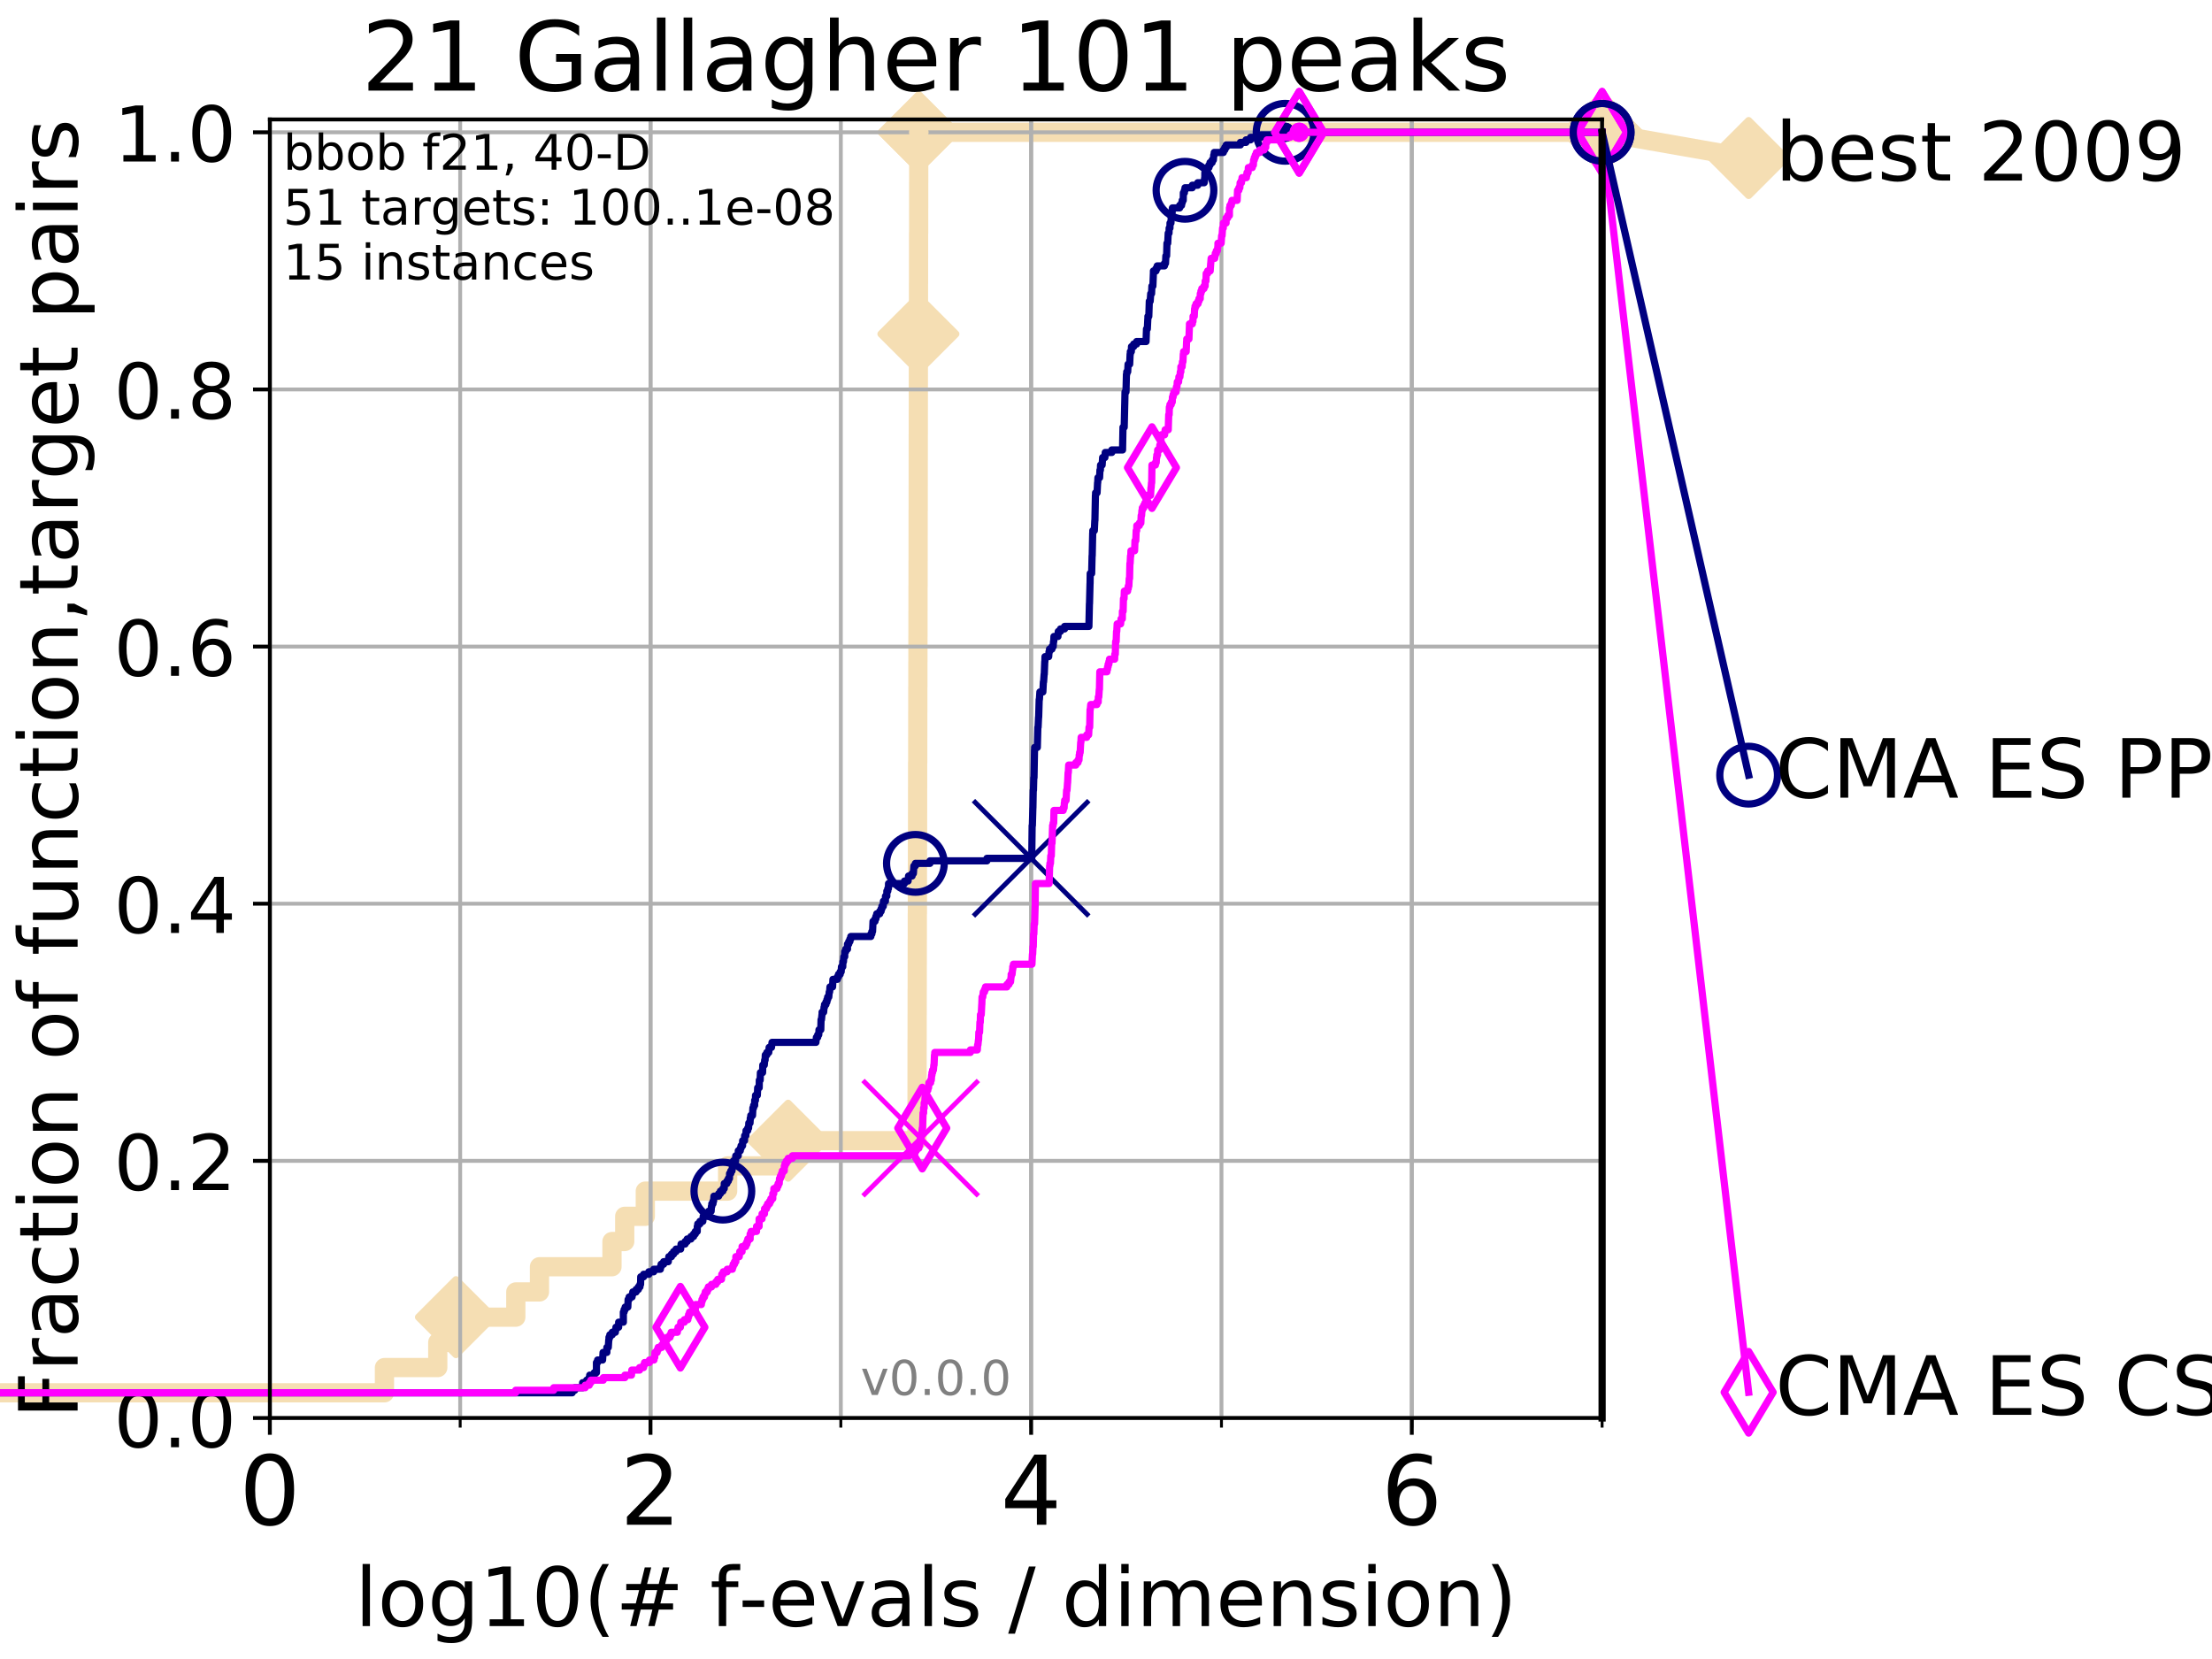 <?xml version="1.0" encoding="utf-8" standalone="no"?>
<!DOCTYPE svg PUBLIC "-//W3C//DTD SVG 1.1//EN"
  "http://www.w3.org/Graphics/SVG/1.1/DTD/svg11.dtd">
<!-- Created with matplotlib (http://matplotlib.org/) -->
<svg height="345pt" version="1.1" viewBox="0 0 460 345" width="460pt" xmlns="http://www.w3.org/2000/svg" xmlns:xlink="http://www.w3.org/1999/xlink">
 <defs>
  <style type="text/css">
*{stroke-linecap:butt;stroke-linejoin:round;}
  </style>
 </defs>
 <g id="figure_1">
  <g id="patch_1">
   <path d="M 0 345.6 
L 460.8 345.6 
L 460.8 0 
L 0 0 
z
" style="fill:#ffffff;"/>
  </g>
  <g id="axes_1">
   <g id="patch_2">
    <path d="M 56.12 294.88 
L 333.168 294.88 
L 333.168 24.84 
L 56.12 24.84 
z
" style="fill:#ffffff;"/>
   </g>
   <g id="line2d_1">
    <path d="M -1 289.638 
L 79.949 289.638 
L 79.949 284.395 
L 91.038 284.395 
L 91.038 279.153 
L 94.817 279.153 
L 94.817 273.91 
L 107.265 273.91 
L 107.265 268.668 
L 112.188 268.668 
L 112.188 263.425 
L 127.266 263.425 
L 127.266 258.183 
L 129.914 258.183 
L 129.914 252.94 
L 134.195 252.94 
L 134.195 247.698 
L 151.318 247.698 
L 151.318 242.455 
L 163.897 242.455 
L 163.897 237.213 
L 190.69 237.213 
L 190.69 231.97 
L 190.707 231.97 
L 190.707 226.728 
L 190.71 226.728 
L 190.71 221.485 
L 190.713 221.485 
L 190.713 216.243 
L 190.726 216.243 
L 190.726 211 
L 190.732 211 
L 190.732 205.758 
L 190.743 205.758 
L 190.743 200.515 
L 190.751 200.515 
L 190.751 195.273 
L 190.761 195.273 
L 190.761 190.03 
L 190.776 190.03 
L 190.776 184.788 
L 190.782 184.788 
L 190.782 179.546 
L 190.793 179.546 
L 190.793 174.303 
L 190.814 174.303 
L 190.814 169.061 
L 190.821 169.061 
L 190.821 163.818 
L 190.829 163.818 
L 190.829 158.576 
L 190.85 158.576 
L 190.85 153.333 
L 190.855 153.333 
L 190.855 148.091 
L 190.865 148.091 
L 190.865 142.848 
L 190.878 142.848 
L 190.878 137.606 
L 190.888 137.606 
L 190.888 132.363 
L 190.899 132.363 
L 190.899 127.121 
L 190.905 127.121 
L 190.905 121.878 
L 190.92 121.878 
L 190.92 116.636 
L 190.927 116.636 
L 190.927 111.393 
L 190.931 111.393 
L 190.931 106.151 
L 190.945 106.151 
L 190.945 100.908 
L 190.951 100.908 
L 190.951 95.666 
L 190.955 95.666 
L 190.955 90.423 
L 190.964 90.423 
L 190.964 85.181 
L 190.972 85.181 
L 190.972 79.938 
L 190.977 79.938 
L 190.977 74.696 
L 190.987 74.696 
L 190.987 69.453 
L 190.995 69.453 
L 190.995 64.211 
L 191.006 64.211 
L 191.006 58.969 
L 191.014 58.969 
L 191.014 53.726 
L 191.021 53.726 
L 191.021 48.484 
L 191.04 48.484 
L 191.04 43.241 
L 191.045 43.241 
L 191.045 37.999 
L 191.051 37.999 
L 191.051 32.756 
L 191.073 32.756 
L 191.073 27.514 
L 333.168 27.514 
" style="fill:none;stroke:#f5deb3;stroke-linecap:square;stroke-width:4;"/>
   </g>
   <g id="line2d_2">
    <defs>
     <path d="M -0 7.778 
L 7.778 0 
L 0 -7.778 
L -7.778 -0 
z
" id="m90591a8784" style="stroke:#f5deb3;stroke-linejoin:miter;stroke-width:1.5;"/>
    </defs>
    <g>
     <use style="fill:#f5deb3;stroke:#f5deb3;stroke-linejoin:miter;stroke-width:1.5;" x="94.817" xlink:href="#m90591a8784" y="273.91"/>
     <use style="fill:#f5deb3;stroke:#f5deb3;stroke-linejoin:miter;stroke-width:1.5;" x="163.897" xlink:href="#m90591a8784" y="237.213"/>
     <use style="fill:#f5deb3;stroke:#f5deb3;stroke-linejoin:miter;stroke-width:1.5;" x="190.987" xlink:href="#m90591a8784" y="69.453"/>
     <use style="fill:#f5deb3;stroke:#f5deb3;stroke-linejoin:miter;stroke-width:1.5;" x="191.073" xlink:href="#m90591a8784" y="27.514"/>
     <use style="fill:#f5deb3;stroke:#f5deb3;stroke-linejoin:miter;stroke-width:1.5;" x="191.073" xlink:href="#m90591a8784" y="27.514"/>
     <use style="fill:#f5deb3;stroke:#f5deb3;stroke-linejoin:miter;stroke-width:1.5;" x="333.168" xlink:href="#m90591a8784" y="27.514"/>
    </g>
   </g>
   <g id="line2d_3">
    <path style="fill:none;stroke:#f5deb3;stroke-linecap:square;stroke-width:4;"/>
    <g/>
   </g>
   <g id="line2d_4">
    <path d="M 333.168 27.514 
L 363.643 32.861 
" style="fill:none;stroke:#f5deb3;stroke-linecap:square;stroke-width:4;"/>
    <g>
     <use style="fill:#f5deb3;stroke:#f5deb3;stroke-linejoin:miter;stroke-width:1.5;" x="333.168" xlink:href="#m90591a8784" y="27.514"/>
     <use style="fill:#f5deb3;stroke:#f5deb3;stroke-linejoin:miter;stroke-width:1.5;" x="363.643" xlink:href="#m90591a8784" y="32.861"/>
    </g>
   </g>
   <g id="matplotlib.axis_1">
    <g id="xtick_1">
     <g id="line2d_5">
      <path clip-path="url(#p26bddeab2e)" d="M 56.12 294.88 
L 56.12 24.84 
" style="fill:none;stroke:#b0b0b0;stroke-linecap:square;stroke-width:0.8;"/>
     </g>
     <g id="line2d_6">
      <defs>
       <path d="M 0 0 
L 0 3.5 
" id="me4d28f0884" style="stroke:#000000;stroke-width:0.8;"/>
      </defs>
      <g>
       <use style="stroke:#000000;stroke-width:0.8;" x="56.12" xlink:href="#me4d28f0884" y="294.88"/>
      </g>
     </g>
     <g id="text_1">
      <!-- 0 -->
      <defs>
       <path d="M 31.781 66.406 
Q 24.172 66.406 20.328 58.906 
Q 16.5 51.422 16.5 36.375 
Q 16.5 21.391 20.328 13.891 
Q 24.172 6.391 31.781 6.391 
Q 39.453 6.391 43.281 13.891 
Q 47.125 21.391 47.125 36.375 
Q 47.125 51.422 43.281 58.906 
Q 39.453 66.406 31.781 66.406 
z
M 31.781 74.219 
Q 44.047 74.219 50.516 64.516 
Q 56.984 54.828 56.984 36.375 
Q 56.984 17.969 50.516 8.266 
Q 44.047 -1.422 31.781 -1.422 
Q 19.531 -1.422 13.062 8.266 
Q 6.594 17.969 6.594 36.375 
Q 6.594 54.828 13.062 64.516 
Q 19.531 74.219 31.781 74.219 
z
" id="DejaVuSans-30"/>
      </defs>
      <g transform="translate(49.758 317.077)scale(0.2 -0.2)">
       <use xlink:href="#DejaVuSans-30"/>
      </g>
     </g>
    </g>
    <g id="xtick_2">
     <g id="line2d_7">
      <path clip-path="url(#p26bddeab2e)" d="M 135.277 294.88 
L 135.277 24.84 
" style="fill:none;stroke:#b0b0b0;stroke-linecap:square;stroke-width:0.8;"/>
     </g>
     <g id="line2d_8">
      <g>
       <use style="stroke:#000000;stroke-width:0.8;" x="135.277" xlink:href="#me4d28f0884" y="294.88"/>
      </g>
     </g>
     <g id="text_2">
      <!-- 2 -->
      <defs>
       <path d="M 19.188 8.297 
L 53.609 8.297 
L 53.609 0 
L 7.328 0 
L 7.328 8.297 
Q 12.938 14.109 22.625 23.891 
Q 32.328 33.688 34.812 36.531 
Q 39.547 41.844 41.422 45.531 
Q 43.312 49.219 43.312 52.781 
Q 43.312 58.594 39.234 62.25 
Q 35.156 65.922 28.609 65.922 
Q 23.969 65.922 18.812 64.312 
Q 13.672 62.703 7.812 59.422 
L 7.812 69.391 
Q 13.766 71.781 18.938 73 
Q 24.125 74.219 28.422 74.219 
Q 39.75 74.219 46.484 68.547 
Q 53.219 62.891 53.219 53.422 
Q 53.219 48.922 51.531 44.891 
Q 49.859 40.875 45.406 35.406 
Q 44.188 33.984 37.641 27.219 
Q 31.109 20.453 19.188 8.297 
z
" id="DejaVuSans-32"/>
      </defs>
      <g transform="translate(128.914 317.077)scale(0.2 -0.2)">
       <use xlink:href="#DejaVuSans-32"/>
      </g>
     </g>
    </g>
    <g id="xtick_3">
     <g id="line2d_9">
      <path clip-path="url(#p26bddeab2e)" d="M 214.433 294.88 
L 214.433 24.84 
" style="fill:none;stroke:#b0b0b0;stroke-linecap:square;stroke-width:0.8;"/>
     </g>
     <g id="line2d_10">
      <g>
       <use style="stroke:#000000;stroke-width:0.8;" x="214.433" xlink:href="#me4d28f0884" y="294.88"/>
      </g>
     </g>
     <g id="text_3">
      <!-- 4 -->
      <defs>
       <path d="M 37.797 64.312 
L 12.891 25.391 
L 37.797 25.391 
z
M 35.203 72.906 
L 47.609 72.906 
L 47.609 25.391 
L 58.016 25.391 
L 58.016 17.188 
L 47.609 17.188 
L 47.609 0 
L 37.797 0 
L 37.797 17.188 
L 4.891 17.188 
L 4.891 26.703 
z
" id="DejaVuSans-34"/>
      </defs>
      <g transform="translate(208.071 317.077)scale(0.2 -0.2)">
       <use xlink:href="#DejaVuSans-34"/>
      </g>
     </g>
    </g>
    <g id="xtick_4">
     <g id="line2d_11">
      <path clip-path="url(#p26bddeab2e)" d="M 293.59 294.88 
L 293.59 24.84 
" style="fill:none;stroke:#b0b0b0;stroke-linecap:square;stroke-width:0.8;"/>
     </g>
     <g id="line2d_12">
      <g>
       <use style="stroke:#000000;stroke-width:0.8;" x="293.59" xlink:href="#me4d28f0884" y="294.88"/>
      </g>
     </g>
     <g id="text_4">
      <!-- 6 -->
      <defs>
       <path d="M 33.016 40.375 
Q 26.375 40.375 22.484 35.828 
Q 18.609 31.297 18.609 23.391 
Q 18.609 15.531 22.484 10.953 
Q 26.375 6.391 33.016 6.391 
Q 39.656 6.391 43.531 10.953 
Q 47.406 15.531 47.406 23.391 
Q 47.406 31.297 43.531 35.828 
Q 39.656 40.375 33.016 40.375 
z
M 52.594 71.297 
L 52.594 62.312 
Q 48.875 64.062 45.094 64.984 
Q 41.312 65.922 37.594 65.922 
Q 27.828 65.922 22.672 59.328 
Q 17.531 52.734 16.797 39.406 
Q 19.672 43.656 24.016 45.922 
Q 28.375 48.188 33.594 48.188 
Q 44.578 48.188 50.953 41.516 
Q 57.328 34.859 57.328 23.391 
Q 57.328 12.156 50.688 5.359 
Q 44.047 -1.422 33.016 -1.422 
Q 20.359 -1.422 13.672 8.266 
Q 6.984 17.969 6.984 36.375 
Q 6.984 53.656 15.188 63.938 
Q 23.391 74.219 37.203 74.219 
Q 40.922 74.219 44.703 73.484 
Q 48.484 72.75 52.594 71.297 
z
" id="DejaVuSans-36"/>
      </defs>
      <g transform="translate(287.227 317.077)scale(0.2 -0.2)">
       <use xlink:href="#DejaVuSans-36"/>
      </g>
     </g>
    </g>
    <g id="xtick_5">
     <g id="line2d_13">
      <path clip-path="url(#p26bddeab2e)" d="M 56.12 294.88 
L 56.12 24.84 
" style="fill:none;stroke:#b0b0b0;stroke-linecap:square;stroke-width:0.8;"/>
     </g>
     <g id="line2d_14">
      <defs>
       <path d="M 0 0 
L 0 2 
" id="m57779d255a" style="stroke:#000000;stroke-width:0.6;"/>
      </defs>
      <g>
       <use style="stroke:#000000;stroke-width:0.6;" x="56.12" xlink:href="#m57779d255a" y="294.88"/>
      </g>
     </g>
    </g>
    <g id="xtick_6">
     <g id="line2d_15">
      <path clip-path="url(#p26bddeab2e)" d="M 95.698 294.88 
L 95.698 24.84 
" style="fill:none;stroke:#b0b0b0;stroke-linecap:square;stroke-width:0.8;"/>
     </g>
     <g id="line2d_16">
      <g>
       <use style="stroke:#000000;stroke-width:0.6;" x="95.698" xlink:href="#m57779d255a" y="294.88"/>
      </g>
     </g>
    </g>
    <g id="xtick_7">
     <g id="line2d_17">
      <path clip-path="url(#p26bddeab2e)" d="M 135.277 294.88 
L 135.277 24.84 
" style="fill:none;stroke:#b0b0b0;stroke-linecap:square;stroke-width:0.8;"/>
     </g>
     <g id="line2d_18">
      <g>
       <use style="stroke:#000000;stroke-width:0.6;" x="135.277" xlink:href="#m57779d255a" y="294.88"/>
      </g>
     </g>
    </g>
    <g id="xtick_8">
     <g id="line2d_19">
      <path clip-path="url(#p26bddeab2e)" d="M 174.855 294.88 
L 174.855 24.84 
" style="fill:none;stroke:#b0b0b0;stroke-linecap:square;stroke-width:0.8;"/>
     </g>
     <g id="line2d_20">
      <g>
       <use style="stroke:#000000;stroke-width:0.6;" x="174.855" xlink:href="#m57779d255a" y="294.88"/>
      </g>
     </g>
    </g>
    <g id="xtick_9">
     <g id="line2d_21">
      <path clip-path="url(#p26bddeab2e)" d="M 214.433 294.88 
L 214.433 24.84 
" style="fill:none;stroke:#b0b0b0;stroke-linecap:square;stroke-width:0.8;"/>
     </g>
     <g id="line2d_22">
      <g>
       <use style="stroke:#000000;stroke-width:0.6;" x="214.433" xlink:href="#m57779d255a" y="294.88"/>
      </g>
     </g>
    </g>
    <g id="xtick_10">
     <g id="line2d_23">
      <path clip-path="url(#p26bddeab2e)" d="M 254.011 294.88 
L 254.011 24.84 
" style="fill:none;stroke:#b0b0b0;stroke-linecap:square;stroke-width:0.8;"/>
     </g>
     <g id="line2d_24">
      <g>
       <use style="stroke:#000000;stroke-width:0.6;" x="254.011" xlink:href="#m57779d255a" y="294.88"/>
      </g>
     </g>
    </g>
    <g id="xtick_11">
     <g id="line2d_25">
      <path clip-path="url(#p26bddeab2e)" d="M 293.59 294.88 
L 293.59 24.84 
" style="fill:none;stroke:#b0b0b0;stroke-linecap:square;stroke-width:0.8;"/>
     </g>
     <g id="line2d_26">
      <g>
       <use style="stroke:#000000;stroke-width:0.6;" x="293.59" xlink:href="#m57779d255a" y="294.88"/>
      </g>
     </g>
    </g>
    <g id="xtick_12">
     <g id="line2d_27">
      <path clip-path="url(#p26bddeab2e)" d="M 333.168 294.88 
L 333.168 24.84 
" style="fill:none;stroke:#b0b0b0;stroke-linecap:square;stroke-width:0.8;"/>
     </g>
     <g id="line2d_28">
      <g>
       <use style="stroke:#000000;stroke-width:0.6;" x="333.168" xlink:href="#m57779d255a" y="294.88"/>
      </g>
     </g>
    </g>
    <g id="text_5">
     <!-- log10(# f-evals / dimension) -->
     <defs>
      <path d="M 9.422 75.984 
L 18.406 75.984 
L 18.406 0 
L 9.422 0 
z
" id="DejaVuSans-6c"/>
      <path d="M 30.609 48.391 
Q 23.391 48.391 19.188 42.75 
Q 14.984 37.109 14.984 27.297 
Q 14.984 17.484 19.156 11.844 
Q 23.344 6.203 30.609 6.203 
Q 37.797 6.203 41.984 11.859 
Q 46.188 17.531 46.188 27.297 
Q 46.188 37.016 41.984 42.703 
Q 37.797 48.391 30.609 48.391 
z
M 30.609 56 
Q 42.328 56 49.016 48.375 
Q 55.719 40.766 55.719 27.297 
Q 55.719 13.875 49.016 6.219 
Q 42.328 -1.422 30.609 -1.422 
Q 18.844 -1.422 12.172 6.219 
Q 5.516 13.875 5.516 27.297 
Q 5.516 40.766 12.172 48.375 
Q 18.844 56 30.609 56 
z
" id="DejaVuSans-6f"/>
      <path d="M 45.406 27.984 
Q 45.406 37.75 41.375 43.109 
Q 37.359 48.484 30.078 48.484 
Q 22.859 48.484 18.828 43.109 
Q 14.797 37.75 14.797 27.984 
Q 14.797 18.266 18.828 12.891 
Q 22.859 7.516 30.078 7.516 
Q 37.359 7.516 41.375 12.891 
Q 45.406 18.266 45.406 27.984 
z
M 54.391 6.781 
Q 54.391 -7.172 48.188 -13.984 
Q 42 -20.797 29.203 -20.797 
Q 24.469 -20.797 20.266 -20.094 
Q 16.062 -19.391 12.109 -17.922 
L 12.109 -9.188 
Q 16.062 -11.328 19.922 -12.344 
Q 23.781 -13.375 27.781 -13.375 
Q 36.625 -13.375 41.016 -8.766 
Q 45.406 -4.156 45.406 5.172 
L 45.406 9.625 
Q 42.625 4.781 38.281 2.391 
Q 33.938 0 27.875 0 
Q 17.828 0 11.672 7.656 
Q 5.516 15.328 5.516 27.984 
Q 5.516 40.672 11.672 48.328 
Q 17.828 56 27.875 56 
Q 33.938 56 38.281 53.609 
Q 42.625 51.219 45.406 46.391 
L 45.406 54.688 
L 54.391 54.688 
z
" id="DejaVuSans-67"/>
      <path d="M 12.406 8.297 
L 28.516 8.297 
L 28.516 63.922 
L 10.984 60.406 
L 10.984 69.391 
L 28.422 72.906 
L 38.281 72.906 
L 38.281 8.297 
L 54.391 8.297 
L 54.391 0 
L 12.406 0 
z
" id="DejaVuSans-31"/>
      <path d="M 31 75.875 
Q 24.469 64.656 21.281 53.656 
Q 18.109 42.672 18.109 31.391 
Q 18.109 20.125 21.312 9.062 
Q 24.516 -2 31 -13.188 
L 23.188 -13.188 
Q 15.875 -1.703 12.234 9.375 
Q 8.594 20.453 8.594 31.391 
Q 8.594 42.281 12.203 53.312 
Q 15.828 64.359 23.188 75.875 
z
" id="DejaVuSans-28"/>
      <path d="M 51.125 44 
L 36.922 44 
L 32.812 27.688 
L 47.125 27.688 
z
M 43.797 71.781 
L 38.719 51.516 
L 52.984 51.516 
L 58.109 71.781 
L 65.922 71.781 
L 60.891 51.516 
L 76.125 51.516 
L 76.125 44 
L 58.984 44 
L 54.984 27.688 
L 70.516 27.688 
L 70.516 20.219 
L 53.078 20.219 
L 48 0 
L 40.188 0 
L 45.219 20.219 
L 30.906 20.219 
L 25.875 0 
L 18.016 0 
L 23.094 20.219 
L 7.719 20.219 
L 7.719 27.688 
L 24.906 27.688 
L 29 44 
L 13.281 44 
L 13.281 51.516 
L 30.906 51.516 
L 35.891 71.781 
z
" id="DejaVuSans-23"/>
      <path id="DejaVuSans-20"/>
      <path d="M 37.109 75.984 
L 37.109 68.5 
L 28.516 68.5 
Q 23.688 68.5 21.797 66.547 
Q 19.922 64.594 19.922 59.516 
L 19.922 54.688 
L 34.719 54.688 
L 34.719 47.703 
L 19.922 47.703 
L 19.922 0 
L 10.891 0 
L 10.891 47.703 
L 2.297 47.703 
L 2.297 54.688 
L 10.891 54.688 
L 10.891 58.5 
Q 10.891 67.625 15.141 71.797 
Q 19.391 75.984 28.609 75.984 
z
" id="DejaVuSans-66"/>
      <path d="M 4.891 31.391 
L 31.203 31.391 
L 31.203 23.391 
L 4.891 23.391 
z
" id="DejaVuSans-2d"/>
      <path d="M 56.203 29.594 
L 56.203 25.203 
L 14.891 25.203 
Q 15.484 15.922 20.484 11.062 
Q 25.484 6.203 34.422 6.203 
Q 39.594 6.203 44.453 7.469 
Q 49.312 8.734 54.109 11.281 
L 54.109 2.781 
Q 49.266 0.734 44.188 -0.344 
Q 39.109 -1.422 33.891 -1.422 
Q 20.797 -1.422 13.156 6.188 
Q 5.516 13.812 5.516 26.812 
Q 5.516 40.234 12.766 48.109 
Q 20.016 56 32.328 56 
Q 43.359 56 49.781 48.891 
Q 56.203 41.797 56.203 29.594 
z
M 47.219 32.234 
Q 47.125 39.594 43.094 43.984 
Q 39.062 48.391 32.422 48.391 
Q 24.906 48.391 20.391 44.141 
Q 15.875 39.891 15.188 32.172 
z
" id="DejaVuSans-65"/>
      <path d="M 2.984 54.688 
L 12.5 54.688 
L 29.594 8.797 
L 46.688 54.688 
L 56.203 54.688 
L 35.688 0 
L 23.484 0 
z
" id="DejaVuSans-76"/>
      <path d="M 34.281 27.484 
Q 23.391 27.484 19.188 25 
Q 14.984 22.516 14.984 16.5 
Q 14.984 11.719 18.141 8.906 
Q 21.297 6.109 26.703 6.109 
Q 34.188 6.109 38.703 11.406 
Q 43.219 16.703 43.219 25.484 
L 43.219 27.484 
z
M 52.203 31.203 
L 52.203 0 
L 43.219 0 
L 43.219 8.297 
Q 40.141 3.328 35.547 0.953 
Q 30.953 -1.422 24.312 -1.422 
Q 15.922 -1.422 10.953 3.297 
Q 6 8.016 6 15.922 
Q 6 25.141 12.172 29.828 
Q 18.359 34.516 30.609 34.516 
L 43.219 34.516 
L 43.219 35.406 
Q 43.219 41.609 39.141 45 
Q 35.062 48.391 27.688 48.391 
Q 23 48.391 18.547 47.266 
Q 14.109 46.141 10.016 43.891 
L 10.016 52.203 
Q 14.938 54.109 19.578 55.047 
Q 24.219 56 28.609 56 
Q 40.484 56 46.344 49.844 
Q 52.203 43.703 52.203 31.203 
z
" id="DejaVuSans-61"/>
      <path d="M 44.281 53.078 
L 44.281 44.578 
Q 40.484 46.531 36.375 47.5 
Q 32.281 48.484 27.875 48.484 
Q 21.188 48.484 17.844 46.438 
Q 14.5 44.391 14.5 40.281 
Q 14.5 37.156 16.891 35.375 
Q 19.281 33.594 26.516 31.984 
L 29.594 31.297 
Q 39.156 29.25 43.188 25.516 
Q 47.219 21.781 47.219 15.094 
Q 47.219 7.469 41.188 3.016 
Q 35.156 -1.422 24.609 -1.422 
Q 20.219 -1.422 15.453 -0.562 
Q 10.688 0.297 5.422 2 
L 5.422 11.281 
Q 10.406 8.688 15.234 7.391 
Q 20.062 6.109 24.812 6.109 
Q 31.156 6.109 34.562 8.281 
Q 37.984 10.453 37.984 14.406 
Q 37.984 18.062 35.516 20.016 
Q 33.062 21.969 24.703 23.781 
L 21.578 24.516 
Q 13.234 26.266 9.516 29.906 
Q 5.812 33.547 5.812 39.891 
Q 5.812 47.609 11.281 51.797 
Q 16.75 56 26.812 56 
Q 31.781 56 36.172 55.266 
Q 40.578 54.547 44.281 53.078 
z
" id="DejaVuSans-73"/>
      <path d="M 25.391 72.906 
L 33.688 72.906 
L 8.297 -9.281 
L 0 -9.281 
z
" id="DejaVuSans-2f"/>
      <path d="M 45.406 46.391 
L 45.406 75.984 
L 54.391 75.984 
L 54.391 0 
L 45.406 0 
L 45.406 8.203 
Q 42.578 3.328 38.25 0.953 
Q 33.938 -1.422 27.875 -1.422 
Q 17.969 -1.422 11.734 6.484 
Q 5.516 14.406 5.516 27.297 
Q 5.516 40.188 11.734 48.094 
Q 17.969 56 27.875 56 
Q 33.938 56 38.25 53.625 
Q 42.578 51.266 45.406 46.391 
z
M 14.797 27.297 
Q 14.797 17.391 18.875 11.75 
Q 22.953 6.109 30.078 6.109 
Q 37.203 6.109 41.297 11.75 
Q 45.406 17.391 45.406 27.297 
Q 45.406 37.203 41.297 42.844 
Q 37.203 48.484 30.078 48.484 
Q 22.953 48.484 18.875 42.844 
Q 14.797 37.203 14.797 27.297 
z
" id="DejaVuSans-64"/>
      <path d="M 9.422 54.688 
L 18.406 54.688 
L 18.406 0 
L 9.422 0 
z
M 9.422 75.984 
L 18.406 75.984 
L 18.406 64.594 
L 9.422 64.594 
z
" id="DejaVuSans-69"/>
      <path d="M 52 44.188 
Q 55.375 50.25 60.062 53.125 
Q 64.75 56 71.094 56 
Q 79.641 56 84.281 50.016 
Q 88.922 44.047 88.922 33.016 
L 88.922 0 
L 79.891 0 
L 79.891 32.719 
Q 79.891 40.578 77.094 44.375 
Q 74.312 48.188 68.609 48.188 
Q 61.625 48.188 57.562 43.547 
Q 53.516 38.922 53.516 30.906 
L 53.516 0 
L 44.484 0 
L 44.484 32.719 
Q 44.484 40.625 41.703 44.406 
Q 38.922 48.188 33.109 48.188 
Q 26.219 48.188 22.156 43.531 
Q 18.109 38.875 18.109 30.906 
L 18.109 0 
L 9.078 0 
L 9.078 54.688 
L 18.109 54.688 
L 18.109 46.188 
Q 21.188 51.219 25.484 53.609 
Q 29.781 56 35.688 56 
Q 41.656 56 45.828 52.969 
Q 50 49.953 52 44.188 
z
" id="DejaVuSans-6d"/>
      <path d="M 54.891 33.016 
L 54.891 0 
L 45.906 0 
L 45.906 32.719 
Q 45.906 40.484 42.875 44.328 
Q 39.844 48.188 33.797 48.188 
Q 26.516 48.188 22.312 43.547 
Q 18.109 38.922 18.109 30.906 
L 18.109 0 
L 9.078 0 
L 9.078 54.688 
L 18.109 54.688 
L 18.109 46.188 
Q 21.344 51.125 25.703 53.562 
Q 30.078 56 35.797 56 
Q 45.219 56 50.047 50.172 
Q 54.891 44.344 54.891 33.016 
z
" id="DejaVuSans-6e"/>
      <path d="M 8.016 75.875 
L 15.828 75.875 
Q 23.141 64.359 26.781 53.312 
Q 30.422 42.281 30.422 31.391 
Q 30.422 20.453 26.781 9.375 
Q 23.141 -1.703 15.828 -13.188 
L 8.016 -13.188 
Q 14.5 -2 17.703 9.062 
Q 20.906 20.125 20.906 31.391 
Q 20.906 42.672 17.703 53.656 
Q 14.5 64.656 8.016 75.875 
z
" id="DejaVuSans-29"/>
     </defs>
     <g transform="translate(73.803 338.154)scale(0.17 -0.17)">
      <use xlink:href="#DejaVuSans-6c"/>
      <use x="27.783" xlink:href="#DejaVuSans-6f"/>
      <use x="88.965" xlink:href="#DejaVuSans-67"/>
      <use x="152.441" xlink:href="#DejaVuSans-31"/>
      <use x="216.064" xlink:href="#DejaVuSans-30"/>
      <use x="279.688" xlink:href="#DejaVuSans-28"/>
      <use x="318.701" xlink:href="#DejaVuSans-23"/>
      <use x="402.49" xlink:href="#DejaVuSans-20"/>
      <use x="434.277" xlink:href="#DejaVuSans-66"/>
      <use x="469.404" xlink:href="#DejaVuSans-2d"/>
      <use x="505.488" xlink:href="#DejaVuSans-65"/>
      <use x="567.012" xlink:href="#DejaVuSans-76"/>
      <use x="626.191" xlink:href="#DejaVuSans-61"/>
      <use x="687.471" xlink:href="#DejaVuSans-6c"/>
      <use x="715.254" xlink:href="#DejaVuSans-73"/>
      <use x="767.354" xlink:href="#DejaVuSans-20"/>
      <use x="799.141" xlink:href="#DejaVuSans-2f"/>
      <use x="832.832" xlink:href="#DejaVuSans-20"/>
      <use x="864.619" xlink:href="#DejaVuSans-64"/>
      <use x="928.096" xlink:href="#DejaVuSans-69"/>
      <use x="955.879" xlink:href="#DejaVuSans-6d"/>
      <use x="1053.291" xlink:href="#DejaVuSans-65"/>
      <use x="1114.814" xlink:href="#DejaVuSans-6e"/>
      <use x="1178.193" xlink:href="#DejaVuSans-73"/>
      <use x="1230.293" xlink:href="#DejaVuSans-69"/>
      <use x="1258.076" xlink:href="#DejaVuSans-6f"/>
      <use x="1319.258" xlink:href="#DejaVuSans-6e"/>
      <use x="1382.637" xlink:href="#DejaVuSans-29"/>
     </g>
    </g>
   </g>
   <g id="matplotlib.axis_2">
    <g id="ytick_1">
     <g id="line2d_29">
      <path clip-path="url(#p26bddeab2e)" d="M 56.12 294.88 
L 333.168 294.88 
" style="fill:none;stroke:#b0b0b0;stroke-linecap:square;stroke-width:0.8;"/>
     </g>
     <g id="line2d_30">
      <defs>
       <path d="M 0 0 
L -3.5 0 
" id="m4801b2f727" style="stroke:#000000;stroke-width:0.8;"/>
      </defs>
      <g>
       <use style="stroke:#000000;stroke-width:0.8;" x="56.12" xlink:href="#m4801b2f727" y="294.88"/>
      </g>
     </g>
     <g id="text_6">
      <!-- 0.0 -->
      <defs>
       <path d="M 10.688 12.406 
L 21 12.406 
L 21 0 
L 10.688 0 
z
" id="DejaVuSans-2e"/>
      </defs>
      <g transform="translate(23.675 300.959)scale(0.16 -0.16)">
       <use xlink:href="#DejaVuSans-30"/>
       <use x="63.623" xlink:href="#DejaVuSans-2e"/>
       <use x="95.41" xlink:href="#DejaVuSans-30"/>
      </g>
     </g>
    </g>
    <g id="ytick_2">
     <g id="line2d_31">
      <path clip-path="url(#p26bddeab2e)" d="M 56.12 241.407 
L 333.168 241.407 
" style="fill:none;stroke:#b0b0b0;stroke-linecap:square;stroke-width:0.8;"/>
     </g>
     <g id="line2d_32">
      <g>
       <use style="stroke:#000000;stroke-width:0.8;" x="56.12" xlink:href="#m4801b2f727" y="241.407"/>
      </g>
     </g>
     <g id="text_7">
      <!-- 0.2 -->
      <g transform="translate(23.675 247.485)scale(0.16 -0.16)">
       <use xlink:href="#DejaVuSans-30"/>
       <use x="63.623" xlink:href="#DejaVuSans-2e"/>
       <use x="95.41" xlink:href="#DejaVuSans-32"/>
      </g>
     </g>
    </g>
    <g id="ytick_3">
     <g id="line2d_33">
      <path clip-path="url(#p26bddeab2e)" d="M 56.12 187.933 
L 333.168 187.933 
" style="fill:none;stroke:#b0b0b0;stroke-linecap:square;stroke-width:0.8;"/>
     </g>
     <g id="line2d_34">
      <g>
       <use style="stroke:#000000;stroke-width:0.8;" x="56.12" xlink:href="#m4801b2f727" y="187.933"/>
      </g>
     </g>
     <g id="text_8">
      <!-- 0.4 -->
      <g transform="translate(23.675 194.012)scale(0.16 -0.16)">
       <use xlink:href="#DejaVuSans-30"/>
       <use x="63.623" xlink:href="#DejaVuSans-2e"/>
       <use x="95.41" xlink:href="#DejaVuSans-34"/>
      </g>
     </g>
    </g>
    <g id="ytick_4">
     <g id="line2d_35">
      <path clip-path="url(#p26bddeab2e)" d="M 56.12 134.46 
L 333.168 134.46 
" style="fill:none;stroke:#b0b0b0;stroke-linecap:square;stroke-width:0.8;"/>
     </g>
     <g id="line2d_36">
      <g>
       <use style="stroke:#000000;stroke-width:0.8;" x="56.12" xlink:href="#m4801b2f727" y="134.46"/>
      </g>
     </g>
     <g id="text_9">
      <!-- 0.6 -->
      <g transform="translate(23.675 140.539)scale(0.16 -0.16)">
       <use xlink:href="#DejaVuSans-30"/>
       <use x="63.623" xlink:href="#DejaVuSans-2e"/>
       <use x="95.41" xlink:href="#DejaVuSans-36"/>
      </g>
     </g>
    </g>
    <g id="ytick_5">
     <g id="line2d_37">
      <path clip-path="url(#p26bddeab2e)" d="M 56.12 80.987 
L 333.168 80.987 
" style="fill:none;stroke:#b0b0b0;stroke-linecap:square;stroke-width:0.8;"/>
     </g>
     <g id="line2d_38">
      <g>
       <use style="stroke:#000000;stroke-width:0.8;" x="56.12" xlink:href="#m4801b2f727" y="80.987"/>
      </g>
     </g>
     <g id="text_10">
      <!-- 0.8 -->
      <defs>
       <path d="M 31.781 34.625 
Q 24.75 34.625 20.719 30.859 
Q 16.703 27.094 16.703 20.516 
Q 16.703 13.922 20.719 10.156 
Q 24.75 6.391 31.781 6.391 
Q 38.812 6.391 42.859 10.172 
Q 46.922 13.969 46.922 20.516 
Q 46.922 27.094 42.891 30.859 
Q 38.875 34.625 31.781 34.625 
z
M 21.922 38.812 
Q 15.578 40.375 12.031 44.719 
Q 8.5 49.078 8.5 55.328 
Q 8.5 64.062 14.719 69.141 
Q 20.953 74.219 31.781 74.219 
Q 42.672 74.219 48.875 69.141 
Q 55.078 64.062 55.078 55.328 
Q 55.078 49.078 51.531 44.719 
Q 48 40.375 41.703 38.812 
Q 48.828 37.156 52.797 32.312 
Q 56.781 27.484 56.781 20.516 
Q 56.781 9.906 50.312 4.234 
Q 43.844 -1.422 31.781 -1.422 
Q 19.734 -1.422 13.25 4.234 
Q 6.781 9.906 6.781 20.516 
Q 6.781 27.484 10.781 32.312 
Q 14.797 37.156 21.922 38.812 
z
M 18.312 54.391 
Q 18.312 48.734 21.844 45.562 
Q 25.391 42.391 31.781 42.391 
Q 38.141 42.391 41.719 45.562 
Q 45.312 48.734 45.312 54.391 
Q 45.312 60.062 41.719 63.234 
Q 38.141 66.406 31.781 66.406 
Q 25.391 66.406 21.844 63.234 
Q 18.312 60.062 18.312 54.391 
z
" id="DejaVuSans-38"/>
      </defs>
      <g transform="translate(23.675 87.066)scale(0.16 -0.16)">
       <use xlink:href="#DejaVuSans-30"/>
       <use x="63.623" xlink:href="#DejaVuSans-2e"/>
       <use x="95.41" xlink:href="#DejaVuSans-38"/>
      </g>
     </g>
    </g>
    <g id="ytick_6">
     <g id="line2d_39">
      <path clip-path="url(#p26bddeab2e)" d="M 56.12 27.514 
L 333.168 27.514 
" style="fill:none;stroke:#b0b0b0;stroke-linecap:square;stroke-width:0.8;"/>
     </g>
     <g id="line2d_40">
      <g>
       <use style="stroke:#000000;stroke-width:0.8;" x="56.12" xlink:href="#m4801b2f727" y="27.514"/>
      </g>
     </g>
     <g id="text_11">
      <!-- 1.0 -->
      <g transform="translate(23.675 33.592)scale(0.16 -0.16)">
       <use xlink:href="#DejaVuSans-31"/>
       <use x="63.623" xlink:href="#DejaVuSans-2e"/>
       <use x="95.41" xlink:href="#DejaVuSans-30"/>
      </g>
     </g>
    </g>
    <g id="text_12">
     <!-- Fraction of function,target pairs -->
     <defs>
      <path d="M 9.812 72.906 
L 51.703 72.906 
L 51.703 64.594 
L 19.672 64.594 
L 19.672 43.109 
L 48.578 43.109 
L 48.578 34.812 
L 19.672 34.812 
L 19.672 0 
L 9.812 0 
z
" id="DejaVuSans-46"/>
      <path d="M 41.109 46.297 
Q 39.594 47.172 37.812 47.578 
Q 36.031 48 33.891 48 
Q 26.266 48 22.188 43.047 
Q 18.109 38.094 18.109 28.812 
L 18.109 0 
L 9.078 0 
L 9.078 54.688 
L 18.109 54.688 
L 18.109 46.188 
Q 20.953 51.172 25.484 53.578 
Q 30.031 56 36.531 56 
Q 37.453 56 38.578 55.875 
Q 39.703 55.766 41.062 55.516 
z
" id="DejaVuSans-72"/>
      <path d="M 48.781 52.594 
L 48.781 44.188 
Q 44.969 46.297 41.141 47.344 
Q 37.312 48.391 33.406 48.391 
Q 24.656 48.391 19.812 42.844 
Q 14.984 37.312 14.984 27.297 
Q 14.984 17.281 19.812 11.734 
Q 24.656 6.203 33.406 6.203 
Q 37.312 6.203 41.141 7.25 
Q 44.969 8.297 48.781 10.406 
L 48.781 2.094 
Q 45.016 0.344 40.984 -0.531 
Q 36.969 -1.422 32.422 -1.422 
Q 20.062 -1.422 12.781 6.344 
Q 5.516 14.109 5.516 27.297 
Q 5.516 40.672 12.859 48.328 
Q 20.219 56 33.016 56 
Q 37.156 56 41.109 55.141 
Q 45.062 54.297 48.781 52.594 
z
" id="DejaVuSans-63"/>
      <path d="M 18.312 70.219 
L 18.312 54.688 
L 36.812 54.688 
L 36.812 47.703 
L 18.312 47.703 
L 18.312 18.016 
Q 18.312 11.328 20.141 9.422 
Q 21.969 7.516 27.594 7.516 
L 36.812 7.516 
L 36.812 0 
L 27.594 0 
Q 17.188 0 13.234 3.875 
Q 9.281 7.766 9.281 18.016 
L 9.281 47.703 
L 2.688 47.703 
L 2.688 54.688 
L 9.281 54.688 
L 9.281 70.219 
z
" id="DejaVuSans-74"/>
      <path d="M 8.5 21.578 
L 8.5 54.688 
L 17.484 54.688 
L 17.484 21.922 
Q 17.484 14.156 20.5 10.266 
Q 23.531 6.391 29.594 6.391 
Q 36.859 6.391 41.078 11.031 
Q 45.312 15.672 45.312 23.688 
L 45.312 54.688 
L 54.297 54.688 
L 54.297 0 
L 45.312 0 
L 45.312 8.406 
Q 42.047 3.422 37.719 1 
Q 33.406 -1.422 27.688 -1.422 
Q 18.266 -1.422 13.375 4.438 
Q 8.5 10.297 8.5 21.578 
z
M 31.109 56 
z
" id="DejaVuSans-75"/>
      <path d="M 11.719 12.406 
L 22.016 12.406 
L 22.016 4 
L 14.016 -11.625 
L 7.719 -11.625 
L 11.719 4 
z
" id="DejaVuSans-2c"/>
      <path d="M 18.109 8.203 
L 18.109 -20.797 
L 9.078 -20.797 
L 9.078 54.688 
L 18.109 54.688 
L 18.109 46.391 
Q 20.953 51.266 25.266 53.625 
Q 29.594 56 35.594 56 
Q 45.562 56 51.781 48.094 
Q 58.016 40.188 58.016 27.297 
Q 58.016 14.406 51.781 6.484 
Q 45.562 -1.422 35.594 -1.422 
Q 29.594 -1.422 25.266 0.953 
Q 20.953 3.328 18.109 8.203 
z
M 48.688 27.297 
Q 48.688 37.203 44.609 42.844 
Q 40.531 48.484 33.406 48.484 
Q 26.266 48.484 22.188 42.844 
Q 18.109 37.203 18.109 27.297 
Q 18.109 17.391 22.188 11.75 
Q 26.266 6.109 33.406 6.109 
Q 40.531 6.109 44.609 11.75 
Q 48.688 17.391 48.688 27.297 
z
" id="DejaVuSans-70"/>
     </defs>
     <g transform="translate(16.14 294.999)rotate(-90)scale(0.17 -0.17)">
      <use xlink:href="#DejaVuSans-46"/>
      <use x="57.41" xlink:href="#DejaVuSans-72"/>
      <use x="98.523" xlink:href="#DejaVuSans-61"/>
      <use x="159.803" xlink:href="#DejaVuSans-63"/>
      <use x="214.783" xlink:href="#DejaVuSans-74"/>
      <use x="253.992" xlink:href="#DejaVuSans-69"/>
      <use x="281.775" xlink:href="#DejaVuSans-6f"/>
      <use x="342.957" xlink:href="#DejaVuSans-6e"/>
      <use x="406.336" xlink:href="#DejaVuSans-20"/>
      <use x="438.123" xlink:href="#DejaVuSans-6f"/>
      <use x="499.305" xlink:href="#DejaVuSans-66"/>
      <use x="534.51" xlink:href="#DejaVuSans-20"/>
      <use x="566.297" xlink:href="#DejaVuSans-66"/>
      <use x="601.502" xlink:href="#DejaVuSans-75"/>
      <use x="664.881" xlink:href="#DejaVuSans-6e"/>
      <use x="728.26" xlink:href="#DejaVuSans-63"/>
      <use x="783.24" xlink:href="#DejaVuSans-74"/>
      <use x="822.449" xlink:href="#DejaVuSans-69"/>
      <use x="850.232" xlink:href="#DejaVuSans-6f"/>
      <use x="911.414" xlink:href="#DejaVuSans-6e"/>
      <use x="974.793" xlink:href="#DejaVuSans-2c"/>
      <use x="1006.58" xlink:href="#DejaVuSans-74"/>
      <use x="1045.789" xlink:href="#DejaVuSans-61"/>
      <use x="1107.068" xlink:href="#DejaVuSans-72"/>
      <use x="1148.166" xlink:href="#DejaVuSans-67"/>
      <use x="1211.643" xlink:href="#DejaVuSans-65"/>
      <use x="1273.166" xlink:href="#DejaVuSans-74"/>
      <use x="1312.375" xlink:href="#DejaVuSans-20"/>
      <use x="1344.162" xlink:href="#DejaVuSans-70"/>
      <use x="1407.639" xlink:href="#DejaVuSans-61"/>
      <use x="1468.918" xlink:href="#DejaVuSans-69"/>
      <use x="1496.701" xlink:href="#DejaVuSans-72"/>
      <use x="1537.814" xlink:href="#DejaVuSans-73"/>
     </g>
    </g>
   </g>
   <g id="line2d_41">
    <defs>
     <path d="M 0 1.5 
C 0.398 1.5 0.779 1.342 1.061 1.061 
C 1.342 0.779 1.5 0.398 1.5 0 
C 1.5 -0.398 1.342 -0.779 1.061 -1.061 
C 0.779 -1.342 0.398 -1.5 0 -1.5 
C -0.398 -1.5 -0.779 -1.342 -1.061 -1.061 
C -1.342 -0.779 -1.5 -0.398 -1.5 0 
C -1.5 0.398 -1.342 0.779 -1.061 1.061 
C -0.779 1.342 -0.398 1.5 0 1.5 
z
" id="m2936c5cfec" style="stroke:#f5deb3;"/>
    </defs>
    <g>
     <use style="fill:#f5deb3;stroke:#f5deb3;" x="191.073" xlink:href="#m2936c5cfec" y="27.514"/>
     <use style="fill:#f5deb3;stroke:#f5deb3;" x="191.073" xlink:href="#m2936c5cfec" y="27.514"/>
    </g>
   </g>
   <g id="line2d_42">
    <defs>
     <path d="M 0 1.5 
C 0.398 1.5 0.779 1.342 1.061 1.061 
C 1.342 0.779 1.5 0.398 1.5 0 
C 1.5 -0.398 1.342 -0.779 1.061 -1.061 
C 0.779 -1.342 0.398 -1.5 0 -1.5 
C -0.398 -1.5 -0.779 -1.342 -1.061 -1.061 
C -1.342 -0.779 -1.5 -0.398 -1.5 0 
C -1.5 0.398 -1.342 0.779 -1.061 1.061 
C -0.779 1.342 -0.398 1.5 0 1.5 
z
" id="m4e8127f658" style="stroke:#000080;"/>
    </defs>
    <g>
     <use style="fill:#000080;stroke:#000080;" x="267.248" xlink:href="#m4e8127f658" y="27.514"/>
     <use style="fill:#000080;stroke:#000080;" x="267.248" xlink:href="#m4e8127f658" y="27.514"/>
    </g>
   </g>
   <g id="line2d_43">
    <path d="M -1 289.638 
L 118.992 289.638 
L 118.992 289.113 
L 119.527 289.113 
L 119.527 288.589 
L 121.165 288.589 
L 121.165 287.541 
L 121.994 287.541 
L 121.994 287.016 
L 122.499 287.016 
L 122.499 286.492 
L 122.634 286.492 
L 122.634 285.968 
L 123.593 285.968 
L 123.593 285.444 
L 124.036 285.444 
L 124.036 283.347 
L 124.274 283.347 
L 124.274 282.822 
L 125.31 282.822 
L 125.41 281.25 
L 126.2 281.25 
L 126.207 280.201 
L 126.496 280.201 
L 126.596 278.628 
L 126.639 278.628 
L 126.639 278.104 
L 126.815 278.104 
L 126.815 277.58 
L 127.314 277.58 
L 127.314 277.056 
L 127.971 277.056 
L 127.971 276.531 
L 128.089 276.531 
L 128.089 276.007 
L 128.648 276.007 
L 128.648 274.959 
L 129.63 274.959 
L 129.63 272.862 
L 129.79 272.862 
L 129.79 272.337 
L 130.008 272.337 
L 130.008 271.813 
L 130.559 271.813 
L 130.621 270.24 
L 130.829 270.24 
L 130.829 269.716 
L 131.441 269.716 
L 131.441 269.192 
L 131.591 269.192 
L 131.591 268.668 
L 132.285 268.668 
L 132.285 268.143 
L 132.754 268.143 
L 132.754 267.619 
L 133.079 267.619 
L 133.079 267.095 
L 133.211 267.095 
L 133.245 265.522 
L 133.843 265.522 
L 133.843 264.998 
L 134.925 264.998 
L 134.925 264.474 
L 135.951 264.474 
L 135.951 263.949 
L 137.328 263.949 
L 137.328 263.425 
L 137.48 263.425 
L 137.48 262.901 
L 138.005 262.901 
L 138.005 262.377 
L 138.974 262.377 
L 139.085 261.328 
L 139.64 261.328 
L 139.64 260.804 
L 140.075 260.804 
L 140.075 260.28 
L 140.584 260.28 
L 140.584 259.755 
L 141.544 259.755 
L 141.634 258.707 
L 142.474 258.707 
L 142.474 258.183 
L 142.904 258.183 
L 142.904 257.658 
L 143.69 257.658 
L 143.69 257.134 
L 144.24 257.134 
L 144.24 256.61 
L 144.598 256.61 
L 144.598 256.086 
L 144.994 256.086 
L 145.003 255.037 
L 145.105 255.037 
L 145.105 254.513 
L 145.558 254.513 
L 145.558 253.989 
L 146.155 253.989 
L 146.234 252.94 
L 147.124 252.94 
L 147.124 252.416 
L 147.355 252.416 
L 147.355 251.892 
L 147.884 251.892 
L 147.949 250.843 
L 148.027 250.843 
L 148.027 250.319 
L 148.271 250.319 
L 148.271 249.795 
L 148.394 249.795 
L 148.47 248.746 
L 149.454 248.746 
L 149.454 248.222 
L 149.812 248.222 
L 149.812 247.698 
L 150.325 247.698 
L 150.325 247.173 
L 150.609 247.173 
L 150.614 246.125 
L 151.163 246.125 
L 151.163 245.601 
L 151.464 245.601 
L 151.464 245.076 
L 151.701 245.076 
L 151.725 244.028 
L 151.976 244.028 
L 151.976 243.504 
L 152.223 243.504 
L 152.319 242.455 
L 152.501 242.455 
L 152.525 241.407 
L 152.964 241.407 
L 153.008 240.358 
L 153.517 240.358 
L 153.531 239.31 
L 153.945 239.31 
L 153.945 238.785 
L 154.11 238.785 
L 154.11 238.261 
L 154.422 238.261 
L 154.436 237.213 
L 154.834 237.213 
L 154.851 236.164 
L 155.112 236.164 
L 155.147 235.116 
L 155.491 235.116 
L 155.491 234.592 
L 155.673 234.592 
L 155.716 233.543 
L 155.971 233.543 
L 156.031 232.495 
L 156.13 232.495 
L 156.13 231.97 
L 156.491 231.97 
L 156.568 230.398 
L 156.715 230.398 
L 156.715 229.873 
L 156.935 229.873 
L 156.937 228.825 
L 157.102 228.825 
L 157.121 227.776 
L 157.491 227.776 
L 157.565 226.204 
L 157.88 226.204 
L 157.903 224.631 
L 158.084 224.631 
L 158.129 223.058 
L 158.582 223.058 
L 158.626 221.485 
L 158.937 221.485 
L 159.024 220.437 
L 159.113 220.437 
L 159.149 219.388 
L 159.469 219.388 
L 159.469 218.864 
L 159.867 218.864 
L 159.944 217.816 
L 160.435 217.816 
L 160.545 216.767 
L 169.679 216.767 
L 169.772 215.719 
L 170.047 215.719 
L 170.047 215.194 
L 170.264 215.194 
L 170.318 214.146 
L 170.687 214.146 
L 170.742 212.049 
L 170.829 212.049 
L 170.933 211 
L 170.959 211 
L 170.959 210.476 
L 171.284 210.476 
L 171.369 209.428 
L 171.461 209.428 
L 171.461 208.903 
L 171.757 208.903 
L 171.757 208.379 
L 171.964 208.379 
L 171.964 207.855 
L 172.116 207.855 
L 172.116 207.331 
L 172.351 207.331 
L 172.444 206.282 
L 172.523 206.282 
L 172.6 205.234 
L 173.14 205.234 
L 173.214 203.661 
L 174.131 203.661 
L 174.131 203.137 
L 174.368 203.137 
L 174.368 202.612 
L 174.722 202.612 
L 174.722 202.088 
L 174.929 202.088 
L 174.992 201.04 
L 175.256 201.04 
L 175.285 199.991 
L 175.403 199.991 
L 175.481 198.943 
L 175.667 198.943 
L 175.67 197.894 
L 175.873 197.894 
L 175.873 197.37 
L 176.242 197.37 
L 176.242 196.321 
L 176.502 196.321 
L 176.502 195.797 
L 176.741 195.797 
L 176.741 195.273 
L 176.928 195.273 
L 176.928 194.749 
L 181.101 194.749 
L 181.101 194.224 
L 181.313 194.224 
L 181.313 193.7 
L 181.454 193.7 
L 181.553 191.603 
L 181.963 191.603 
L 181.963 191.079 
L 182.151 191.079 
L 182.151 190.555 
L 182.322 190.555 
L 182.322 190.03 
L 182.945 190.03 
L 182.945 189.506 
L 183.233 189.506 
L 183.233 188.982 
L 183.4 188.982 
L 183.4 188.458 
L 183.688 188.458 
L 183.709 187.409 
L 184.133 187.409 
L 184.138 186.361 
L 184.421 186.361 
L 184.421 185.312 
L 184.62 185.312 
L 184.62 184.788 
L 184.755 184.788 
L 184.776 183.739 
L 188.092 183.739 
L 188.092 183.215 
L 188.843 183.215 
L 188.939 182.167 
L 189.676 182.167 
L 189.676 181.642 
L 189.944 181.642 
L 190.049 180.07 
L 190.365 180.07 
L 190.365 179.546 
L 193.39 179.546 
L 193.39 179.021 
L 205.239 179.021 
L 205.239 178.497 
L 214.558 178.497 
L 214.638 171.682 
L 214.688 171.682 
L 214.789 168.012 
L 214.8 168.012 
L 214.869 164.342 
L 214.915 164.342 
L 214.982 161.721 
L 215.029 161.721 
L 215.137 155.954 
L 215.165 155.954 
L 215.165 155.43 
L 215.718 155.43 
L 215.828 151.236 
L 215.878 151.236 
L 215.975 149.139 
L 215.997 149.139 
L 216.107 145.469 
L 216.147 145.469 
L 216.252 143.897 
L 216.867 143.897 
L 216.976 141.8 
L 217.021 141.8 
L 217.132 140.227 
L 217.162 140.227 
L 217.262 137.606 
L 217.286 137.606 
L 217.313 136.557 
L 218.081 136.557 
L 218.152 135.509 
L 218.254 135.509 
L 218.254 134.984 
L 218.757 134.984 
L 218.757 134.46 
L 219.017 134.46 
L 219.08 133.412 
L 219.129 133.412 
L 219.174 132.363 
L 220.004 132.363 
L 220.077 131.315 
L 220.533 131.315 
L 220.533 130.79 
L 221.386 130.79 
L 221.386 130.266 
L 226.444 130.266 
L 226.552 125.548 
L 226.569 125.548 
L 226.678 121.354 
L 226.688 121.354 
L 226.717 119.257 
L 227.015 119.257 
L 227.107 115.587 
L 227.13 115.587 
L 227.235 110.869 
L 227.255 110.869 
L 227.255 110.345 
L 227.575 110.345 
L 227.672 108.248 
L 227.696 108.248 
L 227.801 103.005 
L 227.833 103.005 
L 227.833 102.481 
L 228.144 102.481 
L 228.249 100.384 
L 228.275 100.384 
L 228.326 99.336 
L 228.667 99.336 
L 228.739 97.763 
L 228.835 97.763 
L 228.867 96.714 
L 229.195 96.714 
L 229.3 95.142 
L 229.769 95.142 
L 229.842 94.093 
L 231.206 94.093 
L 231.206 93.569 
L 233.44 93.569 
L 233.532 88.851 
L 233.785 88.851 
L 233.894 84.132 
L 233.897 84.132 
L 233.953 81.511 
L 234.155 81.511 
L 234.252 77.841 
L 234.312 77.841 
L 234.312 77.317 
L 234.51 77.317 
L 234.593 75.744 
L 234.922 75.744 
L 235.013 73.647 
L 235.059 73.647 
L 235.059 73.123 
L 235.267 73.123 
L 235.303 72.075 
L 235.754 72.075 
L 235.754 71.55 
L 236.363 71.55 
L 236.363 71.026 
L 238.329 71.026 
L 238.421 68.405 
L 238.595 68.405 
L 238.695 66.308 
L 238.715 66.308 
L 238.715 65.784 
L 238.901 65.784 
L 239.006 62.638 
L 239.19 62.638 
L 239.296 61.066 
L 239.476 61.066 
L 239.545 59.493 
L 239.749 59.493 
L 239.855 56.872 
L 239.862 56.872 
L 239.862 56.347 
L 240.397 56.347 
L 240.397 55.823 
L 240.65 55.823 
L 240.65 55.299 
L 242.149 55.299 
L 242.149 54.775 
L 242.375 54.775 
L 242.451 53.202 
L 242.604 53.202 
L 242.678 50.581 
L 242.833 50.581 
L 242.937 48.484 
L 243.104 48.484 
L 243.131 47.435 
L 243.3 47.435 
L 243.31 46.387 
L 243.506 46.387 
L 243.609 44.29 
L 243.748 44.29 
L 243.804 43.241 
L 245.314 43.241 
L 245.314 42.717 
L 245.712 42.717 
L 245.712 42.193 
L 245.847 42.193 
L 245.847 41.668 
L 246.058 41.668 
L 246.089 40.096 
L 246.302 40.096 
L 246.302 39.571 
L 246.428 39.571 
L 246.428 39.047 
L 247.937 39.047 
L 247.937 38.523 
L 249.078 38.523 
L 249.078 37.999 
L 250.413 37.999 
L 250.523 36.95 
L 250.547 36.95 
L 250.555 35.902 
L 250.687 35.902 
L 250.687 35.377 
L 250.977 35.377 
L 250.977 34.853 
L 251.403 34.853 
L 251.403 34.329 
L 251.635 34.329 
L 251.635 33.805 
L 252.067 33.805 
L 252.067 33.28 
L 252.326 33.28 
L 252.404 32.232 
L 252.511 32.232 
L 252.511 31.708 
L 254.406 31.708 
L 254.406 31.183 
L 254.706 31.183 
L 254.706 30.659 
L 255.01 30.659 
L 255.01 30.135 
L 257.951 30.135 
L 257.951 29.611 
L 259.114 29.611 
L 259.114 29.086 
L 260.052 29.086 
L 260.052 28.562 
L 262.249 28.562 
L 262.249 28.038 
L 267.248 28.038 
L 267.248 27.514 
L 333.168 27.514 
L 333.168 27.514 
" style="fill:none;stroke:#000080;stroke-linecap:square;stroke-width:1.5;"/>
   </g>
   <g id="line2d_44">
    <defs>
     <path d="M 0 6 
C 1.591 6 3.117 5.368 4.243 4.243 
C 5.368 3.117 6 1.591 6 0 
C 6 -1.591 5.368 -3.117 4.243 -4.243 
C 3.117 -5.368 1.591 -6 0 -6 
C -1.591 -6 -3.117 -5.368 -4.243 -4.243 
C -5.368 -3.117 -6 -1.591 -6 0 
C -6 1.591 -5.368 3.117 -4.243 4.243 
C -3.117 5.368 -1.591 6 0 6 
z
" id="m07a2fe6821" style="stroke:#000080;stroke-width:1.5;"/>
    </defs>
    <g>
     <use style="fill:none;stroke:#000080;stroke-width:1.5;" x="150.325" xlink:href="#m07a2fe6821" y="247.698"/>
     <use style="fill:none;stroke:#000080;stroke-width:1.5;" x="190.365" xlink:href="#m07a2fe6821" y="179.546"/>
     <use style="fill:none;stroke:#000080;stroke-width:1.5;" x="246.428" xlink:href="#m07a2fe6821" y="39.571"/>
     <use style="fill:none;stroke:#000080;stroke-width:1.5;" x="267.248" xlink:href="#m07a2fe6821" y="27.514"/>
     <use style="fill:none;stroke:#000080;stroke-width:1.5;" x="333.168" xlink:href="#m07a2fe6821" y="27.514"/>
    </g>
   </g>
   <g id="line2d_45">
    <path style="fill:none;stroke:#000080;stroke-linecap:square;stroke-width:1.5;"/>
    <g/>
   </g>
   <g id="line2d_46">
    <path clip-path="url(#p26bddeab2e)" d="M 214.433 178.497 
" style="fill:none;stroke:#000080;stroke-linecap:square;stroke-width:1.5;"/>
    <defs>
     <path d="M -12 12 
L 12 -12 
M -12 -12 
L 12 12 
" id="m4d975b1c83" style="stroke:#000080;"/>
    </defs>
    <g clip-path="url(#p26bddeab2e)">
     <use style="fill:#000080;stroke:#000080;" x="214.433" xlink:href="#m4d975b1c83" y="178.497"/>
    </g>
   </g>
   <g id="line2d_47">
    <defs>
     <path d="M 0 1.5 
C 0.398 1.5 0.779 1.342 1.061 1.061 
C 1.342 0.779 1.5 0.398 1.5 0 
C 1.5 -0.398 1.342 -0.779 1.061 -1.061 
C 0.779 -1.342 0.398 -1.5 0 -1.5 
C -0.398 -1.5 -0.779 -1.342 -1.061 -1.061 
C -1.342 -0.779 -1.5 -0.398 -1.5 0 
C -1.5 0.398 -1.342 0.779 -1.061 1.061 
C -0.779 1.342 -0.398 1.5 0 1.5 
z
" id="me49062db85" style="stroke:#ff00ff;"/>
    </defs>
    <g>
     <use style="fill:#ff00ff;stroke:#ff00ff;" x="270.177" xlink:href="#me49062db85" y="27.514"/>
     <use style="fill:#ff00ff;stroke:#ff00ff;" x="270.177" xlink:href="#me49062db85" y="27.514"/>
    </g>
   </g>
   <g id="line2d_48">
    <path d="M -1 289.638 
L 107.243 289.638 
L 107.243 289.113 
L 115.146 289.113 
L 115.146 288.589 
L 121.694 288.589 
L 121.694 288.065 
L 122.535 288.065 
L 122.535 287.541 
L 122.874 287.541 
L 122.874 287.016 
L 125.455 287.016 
L 125.455 286.492 
L 129.949 286.492 
L 129.949 285.968 
L 131.322 285.968 
L 131.382 284.919 
L 133.011 284.919 
L 133.011 284.395 
L 133.834 284.395 
L 133.834 283.871 
L 134.038 283.871 
L 134.038 283.347 
L 135.052 283.347 
L 135.052 282.822 
L 136 282.822 
L 136 282.298 
L 136.152 282.298 
L 136.193 281.25 
L 136.651 281.25 
L 136.651 280.725 
L 136.868 280.725 
L 136.868 280.201 
L 137.63 280.201 
L 137.63 279.677 
L 138.027 279.677 
L 138.027 278.628 
L 138.73 278.628 
L 138.73 278.104 
L 139.334 278.104 
L 139.334 277.58 
L 139.577 277.58 
L 139.577 277.056 
L 140.859 277.056 
L 140.859 276.531 
L 141.002 276.531 
L 141.002 276.007 
L 141.49 276.007 
L 141.571 274.959 
L 142.315 274.959 
L 142.315 274.434 
L 143.041 274.434 
L 143.041 273.91 
L 143.193 273.91 
L 143.193 273.386 
L 143.39 273.386 
L 143.39 272.862 
L 144.443 272.862 
L 144.443 272.337 
L 144.596 272.337 
L 144.641 271.289 
L 145.853 271.289 
L 145.853 270.765 
L 145.973 270.765 
L 145.973 270.24 
L 146.184 270.24 
L 146.184 269.716 
L 146.5 269.716 
L 146.5 269.192 
L 146.658 269.192 
L 146.658 268.668 
L 147.07 268.668 
L 147.07 268.143 
L 147.309 268.143 
L 147.309 267.619 
L 147.972 267.619 
L 147.972 267.095 
L 148.862 267.095 
L 148.862 266.571 
L 149.257 266.571 
L 149.257 266.046 
L 150.038 266.046 
L 150.098 264.998 
L 150.405 264.998 
L 150.405 264.474 
L 151.223 264.474 
L 151.223 263.949 
L 152.303 263.949 
L 152.303 263.425 
L 152.468 263.425 
L 152.468 262.901 
L 152.75 262.901 
L 152.75 262.377 
L 153.02 262.377 
L 153.02 261.328 
L 153.732 261.328 
L 153.835 260.28 
L 154.317 260.28 
L 154.317 259.231 
L 155.076 259.231 
L 155.076 258.707 
L 155.335 258.707 
L 155.335 258.183 
L 155.514 258.183 
L 155.514 257.658 
L 156 257.658 
L 156 256.61 
L 156.2 256.61 
L 156.2 256.086 
L 157.327 256.086 
L 157.327 255.037 
L 157.862 255.037 
L 157.862 253.464 
L 158.478 253.464 
L 158.478 252.416 
L 158.978 252.416 
L 158.994 251.367 
L 159.384 251.367 
L 159.384 250.843 
L 159.638 250.843 
L 159.638 250.319 
L 160.052 250.319 
L 160.052 249.795 
L 160.314 249.795 
L 160.314 249.27 
L 160.702 249.27 
L 160.702 248.222 
L 160.905 248.222 
L 160.931 247.173 
L 161.583 247.173 
L 161.583 246.649 
L 161.815 246.649 
L 161.815 246.125 
L 162.044 246.125 
L 162.101 245.076 
L 162.292 245.076 
L 162.292 244.552 
L 162.519 244.552 
L 162.519 244.028 
L 162.685 244.028 
L 162.685 243.504 
L 163.086 243.504 
L 163.116 242.455 
L 163.25 242.455 
L 163.25 241.931 
L 163.538 241.931 
L 163.538 241.407 
L 163.911 241.407 
L 163.911 240.882 
L 164.778 240.882 
L 164.778 240.358 
L 189.07 240.358 
L 189.07 239.834 
L 190.266 239.834 
L 190.266 239.31 
L 190.549 239.31 
L 190.549 238.785 
L 191.079 238.785 
L 191.079 238.261 
L 191.257 238.261 
L 191.306 237.213 
L 191.421 237.213 
L 191.421 236.689 
L 191.568 236.689 
L 191.65 235.64 
L 191.7 235.64 
L 191.791 234.592 
L 191.852 234.592 
L 191.953 231.446 
L 192.065 231.446 
L 192.071 230.398 
L 192.182 230.398 
L 192.187 229.349 
L 192.305 229.349 
L 192.395 227.776 
L 192.506 227.776 
L 192.532 226.728 
L 192.946 226.728 
L 192.946 226.204 
L 193.097 226.204 
L 193.17 225.155 
L 193.53 225.155 
L 193.53 224.631 
L 193.669 224.631 
L 193.739 223.582 
L 193.802 223.582 
L 193.802 223.058 
L 193.936 223.058 
L 193.936 222.534 
L 194.107 222.534 
L 194.192 221.485 
L 194.243 221.485 
L 194.332 219.388 
L 194.39 219.388 
L 194.39 218.864 
L 201.793 218.864 
L 201.793 218.34 
L 203.239 218.34 
L 203.303 217.291 
L 203.367 217.291 
L 203.473 216.243 
L 203.506 216.243 
L 203.56 214.67 
L 203.706 214.67 
L 203.781 212.573 
L 203.856 212.573 
L 203.896 211 
L 204.057 211 
L 204.161 208.903 
L 204.174 208.903 
L 204.226 207.331 
L 204.374 207.331 
L 204.479 206.282 
L 204.739 206.282 
L 204.739 205.758 
L 204.942 205.758 
L 204.942 205.234 
L 209.399 205.234 
L 209.399 204.709 
L 209.826 204.709 
L 209.826 204.185 
L 210.147 204.185 
L 210.254 203.137 
L 210.278 203.137 
L 210.278 202.612 
L 210.467 202.612 
L 210.572 201.564 
L 210.608 201.564 
L 210.608 201.04 
L 210.745 201.04 
L 210.745 200.515 
L 214.601 200.515 
L 214.703 198.418 
L 214.75 198.418 
L 214.817 196.846 
L 214.879 196.846 
L 214.932 194.224 
L 214.998 194.224 
L 215.061 192.127 
L 215.155 192.127 
L 215.26 188.458 
L 215.267 188.458 
L 215.319 183.739 
L 218.173 183.739 
L 218.28 180.07 
L 218.338 180.07 
L 218.338 179.546 
L 218.451 179.546 
L 218.515 177.973 
L 218.626 177.973 
L 218.698 175.352 
L 218.777 175.352 
L 218.878 172.206 
L 218.892 172.206 
L 218.892 171.682 
L 219.005 171.682 
L 219.005 171.158 
L 219.123 171.158 
L 219.18 168.536 
L 221.097 168.536 
L 221.097 168.012 
L 221.29 168.012 
L 221.34 166.964 
L 221.404 166.964 
L 221.404 166.439 
L 221.696 166.439 
L 221.806 164.342 
L 221.893 164.342 
L 222 162.77 
L 222.016 162.77 
L 222.115 160.673 
L 222.161 160.673 
L 222.24 159.1 
L 223.731 159.1 
L 223.731 158.576 
L 224.176 158.576 
L 224.176 158.051 
L 224.384 158.051 
L 224.434 157.003 
L 224.511 157.003 
L 224.511 156.479 
L 224.628 156.479 
L 224.734 154.382 
L 224.778 154.382 
L 224.829 153.333 
L 225.991 153.333 
L 225.991 152.809 
L 226.391 152.809 
L 226.471 151.236 
L 226.606 151.236 
L 226.686 147.566 
L 226.726 147.566 
L 226.825 146.518 
L 228.105 146.518 
L 228.105 145.994 
L 228.382 145.994 
L 228.403 144.945 
L 228.499 144.945 
L 228.6 143.372 
L 228.633 143.372 
L 228.711 139.703 
L 230.197 139.703 
L 230.197 139.178 
L 230.328 139.178 
L 230.328 138.654 
L 230.441 138.654 
L 230.441 138.13 
L 230.599 138.13 
L 230.599 137.606 
L 230.719 137.606 
L 230.719 137.081 
L 231.797 137.081 
L 231.827 136.033 
L 231.937 136.033 
L 232.003 133.412 
L 232.114 133.412 
L 232.19 131.315 
L 232.239 131.315 
L 232.322 129.742 
L 233.041 129.742 
L 233.128 128.693 
L 233.394 128.693 
L 233.414 127.121 
L 233.562 127.121 
L 233.631 124.499 
L 233.752 124.499 
L 233.811 122.927 
L 234.491 122.927 
L 234.491 122.403 
L 234.632 122.403 
L 234.632 121.878 
L 234.751 121.878 
L 234.832 120.306 
L 234.898 120.306 
L 234.971 117.16 
L 235.018 117.16 
L 235.097 115.587 
L 235.151 115.587 
L 235.187 114.539 
L 235.947 114.539 
L 236.026 112.442 
L 236.193 112.442 
L 236.277 110.345 
L 236.383 110.345 
L 236.409 109.296 
L 236.932 109.296 
L 236.932 108.772 
L 237.246 108.772 
L 237.317 107.199 
L 237.402 107.199 
L 237.471 106.151 
L 237.549 106.151 
L 237.549 105.627 
L 237.837 105.627 
L 237.837 105.102 
L 238.095 105.102 
L 238.095 104.578 
L 238.346 104.578 
L 238.387 103.53 
L 238.596 103.53 
L 238.596 103.005 
L 239.272 103.005 
L 239.353 101.433 
L 239.388 101.433 
L 239.462 100.384 
L 239.501 100.384 
L 239.557 96.714 
L 240.274 96.714 
L 240.274 96.19 
L 240.45 96.19 
L 240.501 95.142 
L 240.565 95.142 
L 240.565 94.617 
L 240.72 94.617 
L 240.746 93.569 
L 241.118 93.569 
L 241.2 92.52 
L 241.396 92.52 
L 241.462 90.423 
L 242.188 90.423 
L 242.298 89.375 
L 242.943 89.375 
L 243.043 86.229 
L 243.133 86.229 
L 243.175 84.657 
L 243.293 84.657 
L 243.293 84.132 
L 243.567 84.132 
L 243.567 83.608 
L 243.777 83.608 
L 243.816 82.56 
L 243.957 82.56 
L 243.957 82.035 
L 244.105 82.035 
L 244.105 81.511 
L 244.574 81.511 
L 244.636 80.463 
L 244.752 80.463 
L 244.821 79.414 
L 245.101 79.414 
L 245.16 78.366 
L 245.371 78.366 
L 245.456 77.317 
L 245.565 77.317 
L 245.568 76.269 
L 245.835 76.269 
L 245.901 75.22 
L 246.001 75.22 
L 246.074 73.647 
L 246.136 73.647 
L 246.136 73.123 
L 246.676 73.123 
L 246.76 71.026 
L 246.789 71.026 
L 246.789 70.502 
L 247.244 70.502 
L 247.345 67.881 
L 247.356 67.881 
L 247.356 67.356 
L 247.958 67.356 
L 247.958 66.832 
L 248.089 66.832 
L 248.104 65.784 
L 248.353 65.784 
L 248.421 64.211 
L 248.511 64.211 
L 248.511 63.687 
L 248.73 63.687 
L 248.73 63.163 
L 249.142 63.163 
L 249.142 62.638 
L 249.327 62.638 
L 249.327 62.114 
L 249.596 62.114 
L 249.609 61.066 
L 249.739 61.066 
L 249.739 60.541 
L 249.924 60.541 
L 249.924 60.017 
L 250.376 60.017 
L 250.376 59.493 
L 250.621 59.493 
L 250.623 58.444 
L 250.788 58.444 
L 250.839 56.872 
L 251.135 56.872 
L 251.135 56.347 
L 251.666 56.347 
L 251.772 54.775 
L 251.782 54.775 
L 251.864 53.726 
L 252.608 53.726 
L 252.608 53.202 
L 252.724 53.202 
L 252.724 52.678 
L 252.94 52.678 
L 252.94 52.153 
L 253.164 52.153 
L 253.274 51.105 
L 253.278 51.105 
L 253.278 50.581 
L 253.946 50.581 
L 254.044 49.008 
L 254.14 49.008 
L 254.239 47.435 
L 254.388 47.435 
L 254.41 46.387 
L 254.973 46.387 
L 254.981 45.338 
L 255.307 45.338 
L 255.307 44.814 
L 255.662 44.814 
L 255.67 43.241 
L 255.774 43.241 
L 255.774 42.717 
L 256.054 42.717 
L 256.054 42.193 
L 256.197 42.193 
L 256.197 41.668 
L 257.269 41.668 
L 257.357 39.571 
L 257.63 39.571 
L 257.63 39.047 
L 257.835 39.047 
L 257.891 37.999 
L 258.174 37.999 
L 258.174 37.474 
L 258.292 37.474 
L 258.292 36.95 
L 259.2 36.95 
L 259.2 36.426 
L 259.313 36.426 
L 259.313 35.902 
L 259.549 35.902 
L 259.6 34.853 
L 260.416 34.853 
L 260.416 34.329 
L 260.65 34.329 
L 260.689 33.28 
L 260.841 33.28 
L 260.841 32.756 
L 261.045 32.756 
L 261.045 32.232 
L 261.265 32.232 
L 261.265 31.708 
L 261.988 31.708 
L 261.988 31.183 
L 262.87 31.183 
L 262.87 30.659 
L 263.226 30.659 
L 263.233 29.611 
L 263.484 29.611 
L 263.484 29.086 
L 266.102 29.086 
L 266.102 28.562 
L 268.288 28.562 
L 268.288 28.038 
L 270.177 28.038 
L 270.177 27.514 
L 333.168 27.514 
L 333.168 27.514 
" style="fill:none;stroke:#ff00ff;stroke-linecap:square;stroke-width:1.5;"/>
   </g>
   <g id="line2d_49">
    <defs>
     <path d="M -0 8.485 
L 5.091 0 
L 0 -8.485 
L -5.091 -0 
z
" id="m5f98c929ca" style="stroke:#ff00ff;stroke-linejoin:miter;stroke-width:1.5;"/>
    </defs>
    <g>
     <use style="fill:none;stroke:#ff00ff;stroke-linejoin:miter;stroke-width:1.5;" x="141.49" xlink:href="#m5f98c929ca" y="276.007"/>
     <use style="fill:none;stroke:#ff00ff;stroke-linejoin:miter;stroke-width:1.5;" x="191.791" xlink:href="#m5f98c929ca" y="234.592"/>
     <use style="fill:none;stroke:#ff00ff;stroke-linejoin:miter;stroke-width:1.5;" x="239.557" xlink:href="#m5f98c929ca" y="97.239"/>
     <use style="fill:none;stroke:#ff00ff;stroke-linejoin:miter;stroke-width:1.5;" x="270.177" xlink:href="#m5f98c929ca" y="27.514"/>
     <use style="fill:none;stroke:#ff00ff;stroke-linejoin:miter;stroke-width:1.5;" x="270.177" xlink:href="#m5f98c929ca" y="27.514"/>
     <use style="fill:none;stroke:#ff00ff;stroke-linejoin:miter;stroke-width:1.5;" x="333.168" xlink:href="#m5f98c929ca" y="27.514"/>
    </g>
   </g>
   <g id="line2d_50">
    <path style="fill:none;stroke:#ff00ff;stroke-linecap:square;stroke-width:1.5;"/>
    <g/>
   </g>
   <g id="line2d_51">
    <path clip-path="url(#p26bddeab2e)" d="M 191.463 236.689 
" style="fill:none;stroke:#ff00ff;stroke-linecap:square;stroke-width:1.5;"/>
    <defs>
     <path d="M -12 12 
L 12 -12 
M -12 -12 
L 12 12 
" id="m2d2532514b" style="stroke:#ff00ff;"/>
    </defs>
    <g clip-path="url(#p26bddeab2e)">
     <use style="fill:#ff00ff;stroke:#ff00ff;" x="191.463" xlink:href="#m2d2532514b" y="236.689"/>
    </g>
   </g>
   <g id="line2d_52">
    <path d="M 333.168 27.514 
L 363.643 289.533 
" style="fill:none;stroke:#ff00ff;stroke-linecap:square;stroke-width:1.5;"/>
    <g>
     <use style="fill:none;stroke:#ff00ff;stroke-linejoin:miter;stroke-width:1.5;" x="333.168" xlink:href="#m5f98c929ca" y="27.514"/>
     <use style="fill:none;stroke:#ff00ff;stroke-linejoin:miter;stroke-width:1.5;" x="363.643" xlink:href="#m5f98c929ca" y="289.533"/>
    </g>
   </g>
   <g id="line2d_53">
    <path d="M 333.168 27.514 
L 363.643 161.197 
" style="fill:none;stroke:#000080;stroke-linecap:square;stroke-width:1.5;"/>
    <g>
     <use style="fill:none;stroke:#000080;stroke-width:1.5;" x="333.168" xlink:href="#m07a2fe6821" y="27.514"/>
     <use style="fill:none;stroke:#000080;stroke-width:1.5;" x="363.643" xlink:href="#m07a2fe6821" y="161.197"/>
    </g>
   </g>
   <g id="line2d_54">
    <path d="M 333.168 294.88 
L 333.168 27.514 
" style="fill:none;stroke:#000000;stroke-linecap:square;stroke-width:1.5;"/>
   </g>
   <g id="patch_3">
    <path d="M 56.12 294.88 
L 56.12 24.84 
" style="fill:none;stroke:#000000;stroke-linecap:square;stroke-linejoin:miter;stroke-width:0.8;"/>
   </g>
   <g id="patch_4">
    <path d="M 333.168 294.88 
L 333.168 24.84 
" style="fill:none;stroke:#000000;stroke-linecap:square;stroke-linejoin:miter;stroke-width:0.8;"/>
   </g>
   <g id="patch_5">
    <path d="M 56.12 294.88 
L 333.168 294.88 
" style="fill:none;stroke:#000000;stroke-linecap:square;stroke-linejoin:miter;stroke-width:0.8;"/>
   </g>
   <g id="patch_6">
    <path d="M 56.12 24.84 
L 333.168 24.84 
" style="fill:none;stroke:#000000;stroke-linecap:square;stroke-linejoin:miter;stroke-width:0.8;"/>
   </g>
   <g id="text_13">
    <!-- CMA ES CSA -->
    <defs>
     <path d="M 64.406 67.281 
L 64.406 56.891 
Q 59.422 61.531 53.781 63.812 
Q 48.141 66.109 41.797 66.109 
Q 29.297 66.109 22.656 58.469 
Q 16.016 50.828 16.016 36.375 
Q 16.016 21.969 22.656 14.328 
Q 29.297 6.688 41.797 6.688 
Q 48.141 6.688 53.781 8.984 
Q 59.422 11.281 64.406 15.922 
L 64.406 5.609 
Q 59.234 2.094 53.438 0.328 
Q 47.656 -1.422 41.219 -1.422 
Q 24.656 -1.422 15.125 8.703 
Q 5.609 18.844 5.609 36.375 
Q 5.609 53.953 15.125 64.078 
Q 24.656 74.219 41.219 74.219 
Q 47.75 74.219 53.531 72.484 
Q 59.328 70.75 64.406 67.281 
z
" id="DejaVuSans-43"/>
     <path d="M 9.812 72.906 
L 24.516 72.906 
L 43.109 23.297 
L 61.812 72.906 
L 76.516 72.906 
L 76.516 0 
L 66.891 0 
L 66.891 64.016 
L 48.094 14.016 
L 38.188 14.016 
L 19.391 64.016 
L 19.391 0 
L 9.812 0 
z
" id="DejaVuSans-4d"/>
     <path d="M 34.188 63.188 
L 20.797 26.906 
L 47.609 26.906 
z
M 28.609 72.906 
L 39.797 72.906 
L 67.578 0 
L 57.328 0 
L 50.688 18.703 
L 17.828 18.703 
L 11.188 0 
L 0.781 0 
z
" id="DejaVuSans-41"/>
     <path d="M 9.812 72.906 
L 55.906 72.906 
L 55.906 64.594 
L 19.672 64.594 
L 19.672 43.016 
L 54.391 43.016 
L 54.391 34.719 
L 19.672 34.719 
L 19.672 8.297 
L 56.781 8.297 
L 56.781 0 
L 9.812 0 
z
" id="DejaVuSans-45"/>
     <path d="M 53.516 70.516 
L 53.516 60.891 
Q 47.906 63.578 42.922 64.891 
Q 37.938 66.219 33.297 66.219 
Q 25.25 66.219 20.875 63.094 
Q 16.5 59.969 16.5 54.203 
Q 16.5 49.359 19.406 46.891 
Q 22.312 44.438 30.422 42.922 
L 36.375 41.703 
Q 47.406 39.594 52.656 34.297 
Q 57.906 29 57.906 20.125 
Q 57.906 9.516 50.797 4.047 
Q 43.703 -1.422 29.984 -1.422 
Q 24.812 -1.422 18.969 -0.25 
Q 13.141 0.922 6.891 3.219 
L 6.891 13.375 
Q 12.891 10.016 18.656 8.297 
Q 24.422 6.594 29.984 6.594 
Q 38.422 6.594 43.016 9.906 
Q 47.609 13.234 47.609 19.391 
Q 47.609 24.75 44.312 27.781 
Q 41.016 30.812 33.5 32.328 
L 27.484 33.5 
Q 16.453 35.688 11.516 40.375 
Q 6.594 45.062 6.594 53.422 
Q 6.594 63.094 13.406 68.656 
Q 20.219 74.219 32.172 74.219 
Q 37.312 74.219 42.625 73.281 
Q 47.953 72.359 53.516 70.516 
z
" id="DejaVuSans-53"/>
    </defs>
    <g transform="translate(369.184 294.224)scale(0.17 -0.17)">
     <use xlink:href="#DejaVuSans-43"/>
     <use x="69.824" xlink:href="#DejaVuSans-4d"/>
     <use x="156.104" xlink:href="#DejaVuSans-41"/>
     <use x="224.512" xlink:href="#DejaVuSans-20"/>
     <use x="256.299" xlink:href="#DejaVuSans-45"/>
     <use x="319.482" xlink:href="#DejaVuSans-53"/>
     <use x="382.959" xlink:href="#DejaVuSans-20"/>
     <use x="414.746" xlink:href="#DejaVuSans-43"/>
     <use x="484.57" xlink:href="#DejaVuSans-53"/>
     <use x="548.062" xlink:href="#DejaVuSans-41"/>
    </g>
   </g>
   <g id="text_14">
    <!-- CMA ES PPM -->
    <defs>
     <path d="M 19.672 64.797 
L 19.672 37.406 
L 32.078 37.406 
Q 38.969 37.406 42.719 40.969 
Q 46.484 44.531 46.484 51.125 
Q 46.484 57.672 42.719 61.234 
Q 38.969 64.797 32.078 64.797 
z
M 9.812 72.906 
L 32.078 72.906 
Q 44.344 72.906 50.609 67.359 
Q 56.891 61.812 56.891 51.125 
Q 56.891 40.328 50.609 34.812 
Q 44.344 29.297 32.078 29.297 
L 19.672 29.297 
L 19.672 0 
L 9.812 0 
z
" id="DejaVuSans-50"/>
    </defs>
    <g transform="translate(369.184 165.888)scale(0.17 -0.17)">
     <use xlink:href="#DejaVuSans-43"/>
     <use x="69.824" xlink:href="#DejaVuSans-4d"/>
     <use x="156.104" xlink:href="#DejaVuSans-41"/>
     <use x="224.512" xlink:href="#DejaVuSans-20"/>
     <use x="256.299" xlink:href="#DejaVuSans-45"/>
     <use x="319.482" xlink:href="#DejaVuSans-53"/>
     <use x="382.959" xlink:href="#DejaVuSans-20"/>
     <use x="414.746" xlink:href="#DejaVuSans-50"/>
     <use x="475.049" xlink:href="#DejaVuSans-50"/>
     <use x="535.352" xlink:href="#DejaVuSans-4d"/>
    </g>
   </g>
   <g id="text_15">
    <!-- best 2009 -->
    <defs>
     <path d="M 48.688 27.297 
Q 48.688 37.203 44.609 42.844 
Q 40.531 48.484 33.406 48.484 
Q 26.266 48.484 22.188 42.844 
Q 18.109 37.203 18.109 27.297 
Q 18.109 17.391 22.188 11.75 
Q 26.266 6.109 33.406 6.109 
Q 40.531 6.109 44.609 11.75 
Q 48.688 17.391 48.688 27.297 
z
M 18.109 46.391 
Q 20.953 51.266 25.266 53.625 
Q 29.594 56 35.594 56 
Q 45.562 56 51.781 48.094 
Q 58.016 40.188 58.016 27.297 
Q 58.016 14.406 51.781 6.484 
Q 45.562 -1.422 35.594 -1.422 
Q 29.594 -1.422 25.266 0.953 
Q 20.953 3.328 18.109 8.203 
L 18.109 0 
L 9.078 0 
L 9.078 75.984 
L 18.109 75.984 
z
" id="DejaVuSans-62"/>
     <path d="M 10.984 1.516 
L 10.984 10.5 
Q 14.703 8.734 18.5 7.812 
Q 22.312 6.891 25.984 6.891 
Q 35.75 6.891 40.891 13.453 
Q 46.047 20.016 46.781 33.406 
Q 43.953 29.203 39.594 26.953 
Q 35.25 24.703 29.984 24.703 
Q 19.047 24.703 12.672 31.312 
Q 6.297 37.938 6.297 49.422 
Q 6.297 60.641 12.938 67.422 
Q 19.578 74.219 30.609 74.219 
Q 43.266 74.219 49.922 64.516 
Q 56.594 54.828 56.594 36.375 
Q 56.594 19.141 48.406 8.859 
Q 40.234 -1.422 26.422 -1.422 
Q 22.703 -1.422 18.891 -0.688 
Q 15.094 0.047 10.984 1.516 
z
M 30.609 32.422 
Q 37.25 32.422 41.125 36.953 
Q 45.016 41.5 45.016 49.422 
Q 45.016 57.281 41.125 61.844 
Q 37.25 66.406 30.609 66.406 
Q 23.969 66.406 20.094 61.844 
Q 16.219 57.281 16.219 49.422 
Q 16.219 41.5 20.094 36.953 
Q 23.969 32.422 30.609 32.422 
z
" id="DejaVuSans-39"/>
    </defs>
    <g transform="translate(369.184 37.552)scale(0.17 -0.17)">
     <use xlink:href="#DejaVuSans-62"/>
     <use x="63.477" xlink:href="#DejaVuSans-65"/>
     <use x="125" xlink:href="#DejaVuSans-73"/>
     <use x="177.1" xlink:href="#DejaVuSans-74"/>
     <use x="216.309" xlink:href="#DejaVuSans-20"/>
     <use x="248.096" xlink:href="#DejaVuSans-32"/>
     <use x="311.719" xlink:href="#DejaVuSans-30"/>
     <use x="375.342" xlink:href="#DejaVuSans-30"/>
     <use x="438.965" xlink:href="#DejaVuSans-39"/>
    </g>
   </g>
   <g id="text_16">
    <!-- bbob f21, 40-D -->
    <defs>
     <path d="M 19.672 64.797 
L 19.672 8.109 
L 31.594 8.109 
Q 46.688 8.109 53.688 14.938 
Q 60.688 21.781 60.688 36.531 
Q 60.688 51.172 53.688 57.984 
Q 46.688 64.797 31.594 64.797 
z
M 9.812 72.906 
L 30.078 72.906 
Q 51.266 72.906 61.172 64.094 
Q 71.094 55.281 71.094 36.531 
Q 71.094 17.672 61.125 8.828 
Q 51.172 0 30.078 0 
L 9.812 0 
z
" id="DejaVuSans-44"/>
    </defs>
    <g transform="translate(58.89 35.291)scale(0.102 -0.102)">
     <use xlink:href="#DejaVuSans-62"/>
     <use x="63.477" xlink:href="#DejaVuSans-62"/>
     <use x="126.953" xlink:href="#DejaVuSans-6f"/>
     <use x="188.135" xlink:href="#DejaVuSans-62"/>
     <use x="251.611" xlink:href="#DejaVuSans-20"/>
     <use x="283.398" xlink:href="#DejaVuSans-66"/>
     <use x="318.604" xlink:href="#DejaVuSans-32"/>
     <use x="382.227" xlink:href="#DejaVuSans-31"/>
     <use x="445.85" xlink:href="#DejaVuSans-2c"/>
     <use x="477.637" xlink:href="#DejaVuSans-20"/>
     <use x="509.424" xlink:href="#DejaVuSans-34"/>
     <use x="573.047" xlink:href="#DejaVuSans-30"/>
     <use x="636.67" xlink:href="#DejaVuSans-2d"/>
     <use x="672.754" xlink:href="#DejaVuSans-44"/>
    </g>
    <!-- 51 targets: 100..1e-08 -->
    <defs>
     <path d="M 10.797 72.906 
L 49.516 72.906 
L 49.516 64.594 
L 19.828 64.594 
L 19.828 46.734 
Q 21.969 47.469 24.109 47.828 
Q 26.266 48.188 28.422 48.188 
Q 40.625 48.188 47.75 41.5 
Q 54.891 34.812 54.891 23.391 
Q 54.891 11.625 47.562 5.094 
Q 40.234 -1.422 26.906 -1.422 
Q 22.312 -1.422 17.547 -0.641 
Q 12.797 0.141 7.719 1.703 
L 7.719 11.625 
Q 12.109 9.234 16.797 8.062 
Q 21.484 6.891 26.703 6.891 
Q 35.156 6.891 40.078 11.328 
Q 45.016 15.766 45.016 23.391 
Q 45.016 31 40.078 35.438 
Q 35.156 39.891 26.703 39.891 
Q 22.75 39.891 18.812 39.016 
Q 14.891 38.141 10.797 36.281 
z
" id="DejaVuSans-35"/>
     <path d="M 11.719 12.406 
L 22.016 12.406 
L 22.016 0 
L 11.719 0 
z
M 11.719 51.703 
L 22.016 51.703 
L 22.016 39.312 
L 11.719 39.312 
z
" id="DejaVuSans-3a"/>
    </defs>
    <g transform="translate(58.89 46.713)scale(0.102 -0.102)">
     <use xlink:href="#DejaVuSans-35"/>
     <use x="63.623" xlink:href="#DejaVuSans-31"/>
     <use x="127.246" xlink:href="#DejaVuSans-20"/>
     <use x="159.033" xlink:href="#DejaVuSans-74"/>
     <use x="198.242" xlink:href="#DejaVuSans-61"/>
     <use x="259.521" xlink:href="#DejaVuSans-72"/>
     <use x="300.619" xlink:href="#DejaVuSans-67"/>
     <use x="364.096" xlink:href="#DejaVuSans-65"/>
     <use x="425.619" xlink:href="#DejaVuSans-74"/>
     <use x="464.828" xlink:href="#DejaVuSans-73"/>
     <use x="516.928" xlink:href="#DejaVuSans-3a"/>
     <use x="550.619" xlink:href="#DejaVuSans-20"/>
     <use x="582.406" xlink:href="#DejaVuSans-31"/>
     <use x="646.029" xlink:href="#DejaVuSans-30"/>
     <use x="709.652" xlink:href="#DejaVuSans-30"/>
     <use x="773.275" xlink:href="#DejaVuSans-2e"/>
     <use x="805.062" xlink:href="#DejaVuSans-2e"/>
     <use x="836.85" xlink:href="#DejaVuSans-31"/>
     <use x="900.473" xlink:href="#DejaVuSans-65"/>
     <use x="961.996" xlink:href="#DejaVuSans-2d"/>
     <use x="998.08" xlink:href="#DejaVuSans-30"/>
     <use x="1061.703" xlink:href="#DejaVuSans-38"/>
    </g>
    <!-- 15 instances -->
    <g transform="translate(58.89 58.134)scale(0.102 -0.102)">
     <use xlink:href="#DejaVuSans-31"/>
     <use x="63.623" xlink:href="#DejaVuSans-35"/>
     <use x="127.246" xlink:href="#DejaVuSans-20"/>
     <use x="159.033" xlink:href="#DejaVuSans-69"/>
     <use x="186.816" xlink:href="#DejaVuSans-6e"/>
     <use x="250.195" xlink:href="#DejaVuSans-73"/>
     <use x="302.295" xlink:href="#DejaVuSans-74"/>
     <use x="341.504" xlink:href="#DejaVuSans-61"/>
     <use x="402.783" xlink:href="#DejaVuSans-6e"/>
     <use x="466.162" xlink:href="#DejaVuSans-63"/>
     <use x="521.143" xlink:href="#DejaVuSans-65"/>
     <use x="582.666" xlink:href="#DejaVuSans-73"/>
    </g>
   </g>
   <g id="text_17">
    <!-- v0.0.0 -->
    <g style="fill:#808080;" transform="translate(178.963 290.1)scale(0.1 -0.1)">
     <use xlink:href="#DejaVuSans-76"/>
     <use x="59.18" xlink:href="#DejaVuSans-30"/>
     <use x="122.803" xlink:href="#DejaVuSans-2e"/>
     <use x="154.59" xlink:href="#DejaVuSans-30"/>
     <use x="218.213" xlink:href="#DejaVuSans-2e"/>
     <use x="250" xlink:href="#DejaVuSans-30"/>
    </g>
   </g>
   <g id="text_18">
    <!-- 21 Gallagher 101 peaks -->
    <defs>
     <path d="M 59.516 10.406 
L 59.516 29.984 
L 43.406 29.984 
L 43.406 38.094 
L 69.281 38.094 
L 69.281 6.781 
Q 63.578 2.734 56.688 0.656 
Q 49.812 -1.422 42 -1.422 
Q 24.906 -1.422 15.25 8.562 
Q 5.609 18.562 5.609 36.375 
Q 5.609 54.25 15.25 64.234 
Q 24.906 74.219 42 74.219 
Q 49.125 74.219 55.547 72.453 
Q 61.969 70.703 67.391 67.281 
L 67.391 56.781 
Q 61.922 61.422 55.766 63.766 
Q 49.609 66.109 42.828 66.109 
Q 29.438 66.109 22.719 58.641 
Q 16.016 51.172 16.016 36.375 
Q 16.016 21.625 22.719 14.156 
Q 29.438 6.688 42.828 6.688 
Q 48.047 6.688 52.141 7.594 
Q 56.25 8.5 59.516 10.406 
z
" id="DejaVuSans-47"/>
     <path d="M 54.891 33.016 
L 54.891 0 
L 45.906 0 
L 45.906 32.719 
Q 45.906 40.484 42.875 44.328 
Q 39.844 48.188 33.797 48.188 
Q 26.516 48.188 22.312 43.547 
Q 18.109 38.922 18.109 30.906 
L 18.109 0 
L 9.078 0 
L 9.078 75.984 
L 18.109 75.984 
L 18.109 46.188 
Q 21.344 51.125 25.703 53.562 
Q 30.078 56 35.797 56 
Q 45.219 56 50.047 50.172 
Q 54.891 44.344 54.891 33.016 
z
" id="DejaVuSans-68"/>
     <path d="M 9.078 75.984 
L 18.109 75.984 
L 18.109 31.109 
L 44.922 54.688 
L 56.391 54.688 
L 27.391 29.109 
L 57.625 0 
L 45.906 0 
L 18.109 26.703 
L 18.109 0 
L 9.078 0 
z
" id="DejaVuSans-6b"/>
    </defs>
    <g transform="translate(75.156 18.84)scale(0.2 -0.2)">
     <use xlink:href="#DejaVuSans-32"/>
     <use x="63.623" xlink:href="#DejaVuSans-31"/>
     <use x="127.246" xlink:href="#DejaVuSans-20"/>
     <use x="159.033" xlink:href="#DejaVuSans-47"/>
     <use x="236.523" xlink:href="#DejaVuSans-61"/>
     <use x="297.803" xlink:href="#DejaVuSans-6c"/>
     <use x="325.586" xlink:href="#DejaVuSans-6c"/>
     <use x="353.369" xlink:href="#DejaVuSans-61"/>
     <use x="414.648" xlink:href="#DejaVuSans-67"/>
     <use x="478.125" xlink:href="#DejaVuSans-68"/>
     <use x="541.504" xlink:href="#DejaVuSans-65"/>
     <use x="603.027" xlink:href="#DejaVuSans-72"/>
     <use x="644.141" xlink:href="#DejaVuSans-20"/>
     <use x="675.928" xlink:href="#DejaVuSans-31"/>
     <use x="739.551" xlink:href="#DejaVuSans-30"/>
     <use x="803.174" xlink:href="#DejaVuSans-31"/>
     <use x="866.797" xlink:href="#DejaVuSans-20"/>
     <use x="898.584" xlink:href="#DejaVuSans-70"/>
     <use x="962.061" xlink:href="#DejaVuSans-65"/>
     <use x="1023.584" xlink:href="#DejaVuSans-61"/>
     <use x="1084.863" xlink:href="#DejaVuSans-6b"/>
     <use x="1142.773" xlink:href="#DejaVuSans-73"/>
    </g>
   </g>
  </g>
 </g>
 <defs>
  <clipPath id="p26bddeab2e">
   <rect height="270.04" width="277.048" x="56.12" y="24.84"/>
  </clipPath>
 </defs>
</svg>
